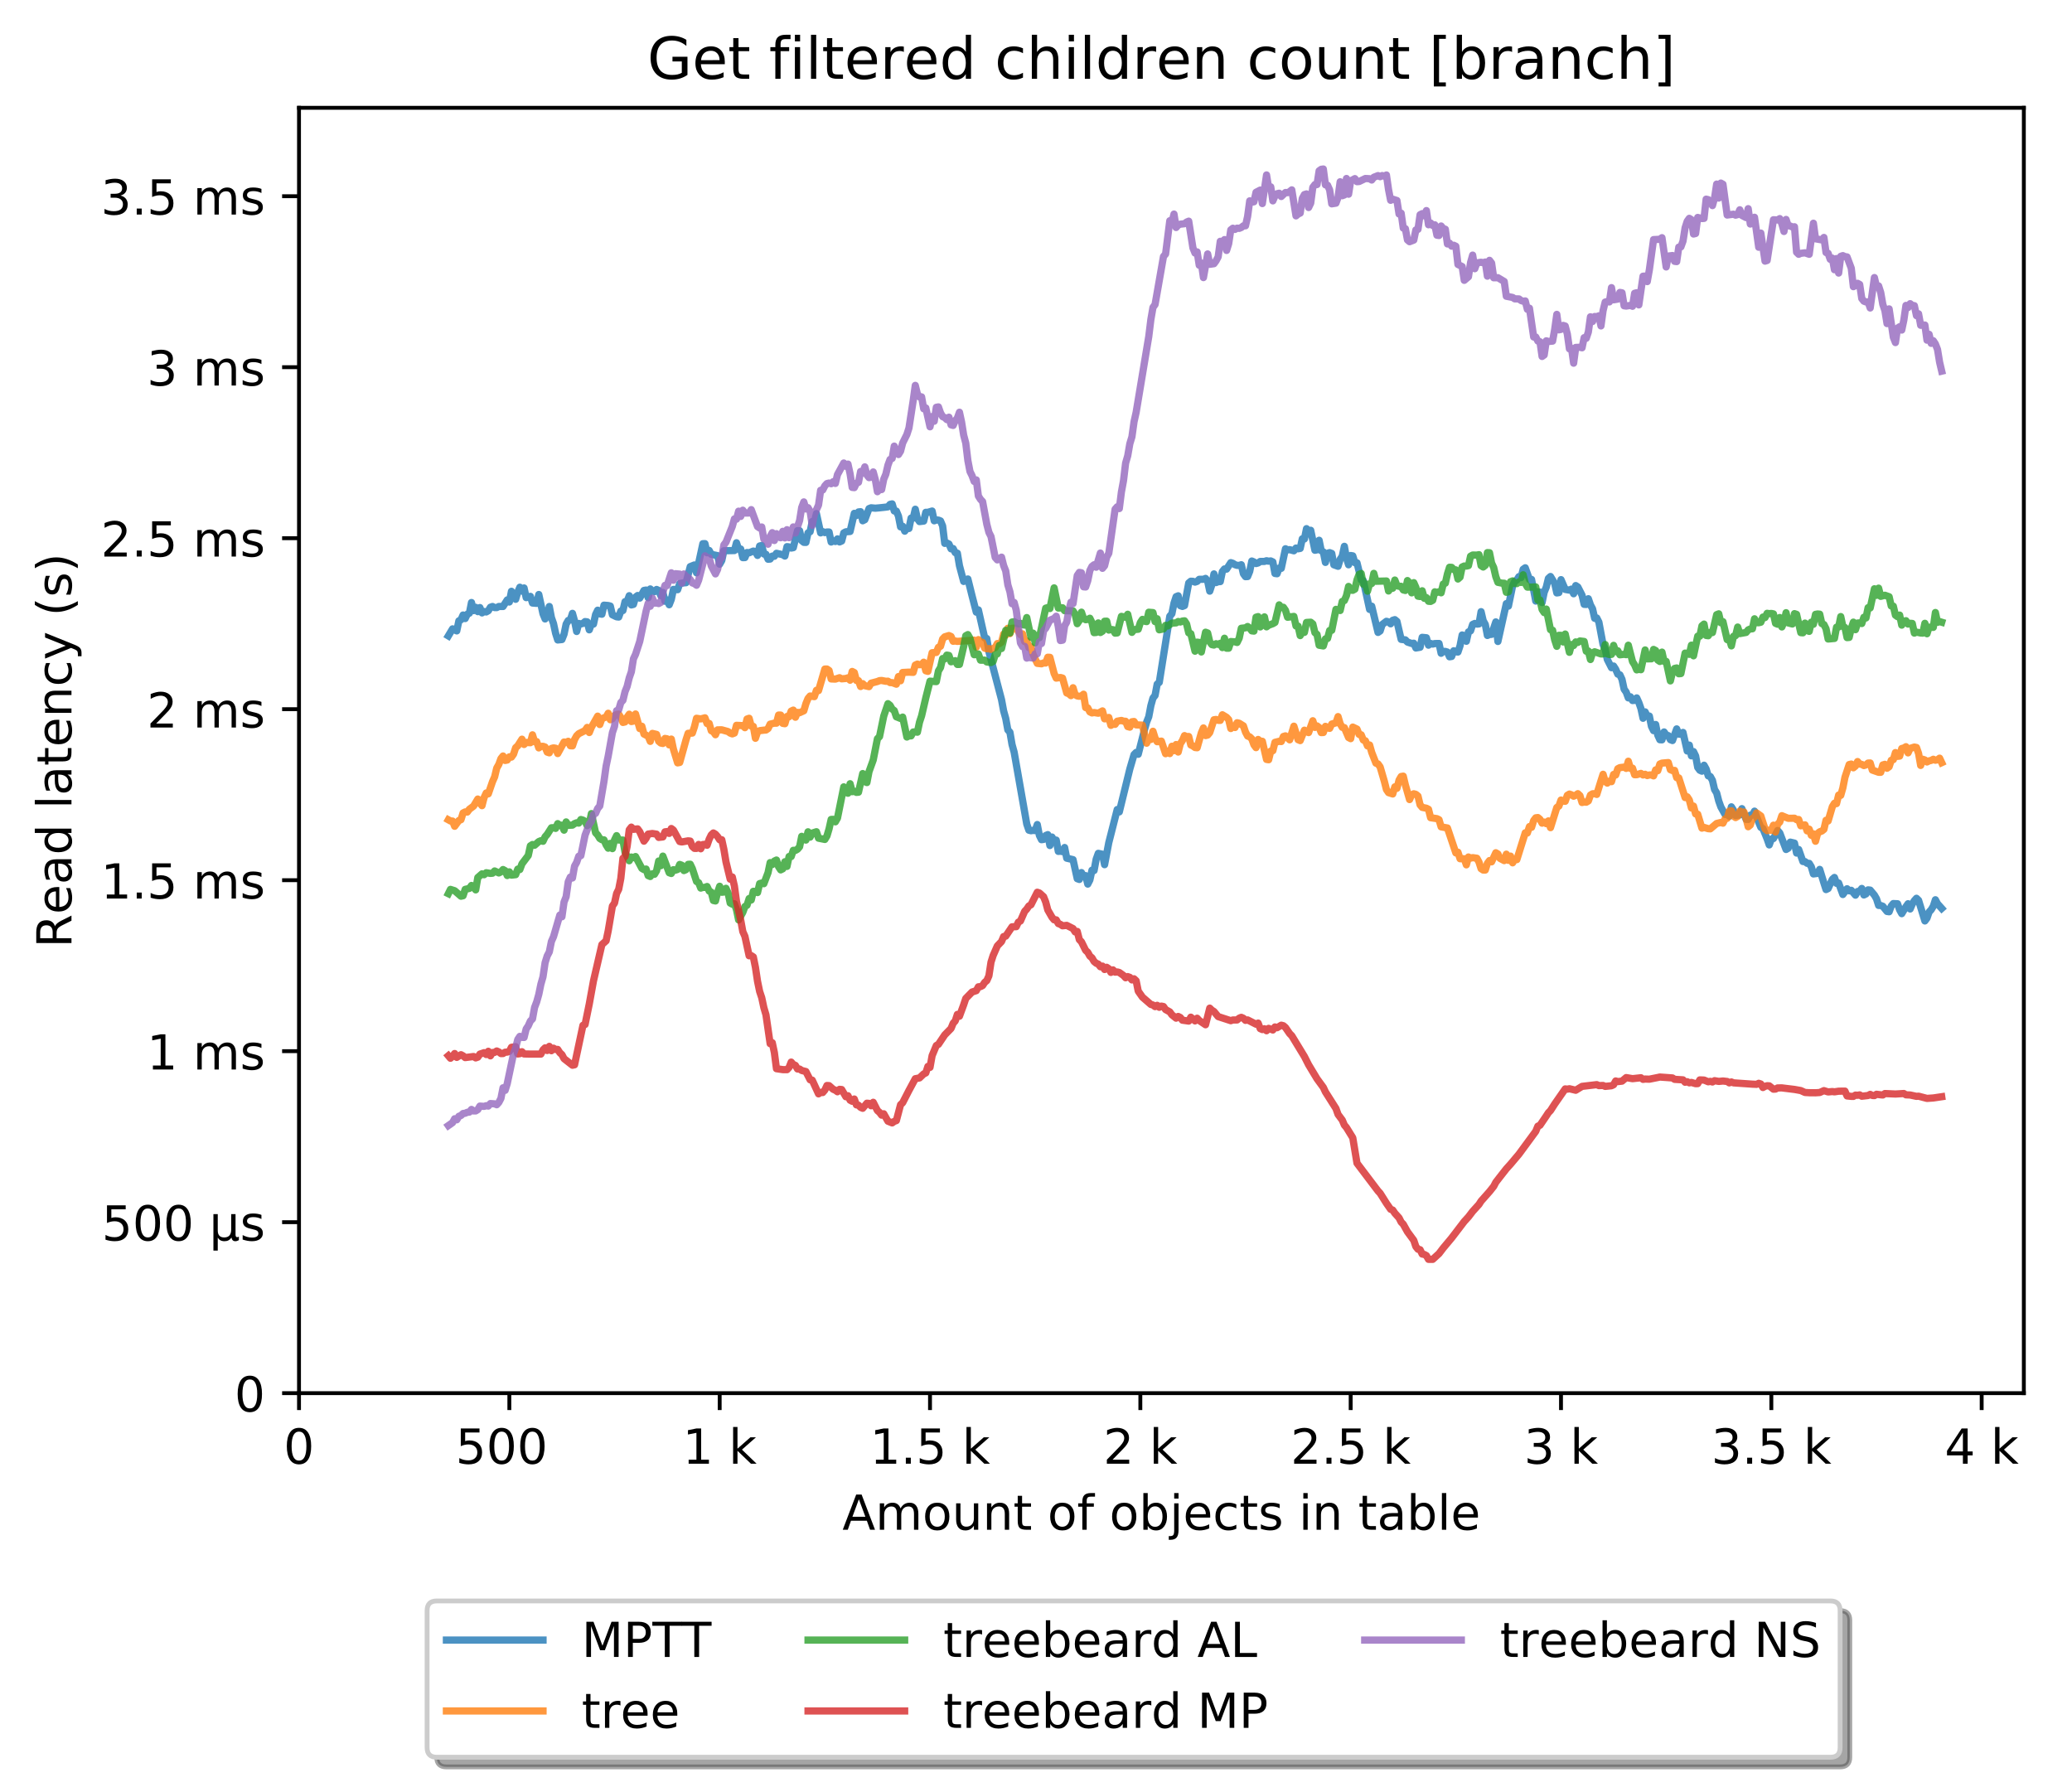 <?xml version="1.0" encoding="utf-8" standalone="no"?>
<!DOCTYPE svg PUBLIC "-//W3C//DTD SVG 1.1//EN"
  "http://www.w3.org/Graphics/SVG/1.1/DTD/svg11.dtd">
<!-- Created with matplotlib (http://matplotlib.org/) -->
<svg height="371pt" version="1.1" viewBox="0 0 429 371" width="429pt" xmlns="http://www.w3.org/2000/svg" xmlns:xlink="http://www.w3.org/1999/xlink">
 <defs>
  <style type="text/css">
*{stroke-linecap:butt;stroke-linejoin:round;}
  </style>
 </defs>
 <g id="figure_1">
  <g id="patch_1">
   <path d="M 0 371.002 
L 429.729 371.002 
L 429.729 0 
L 0 0 
z
" style="fill:#ffffff;"/>
  </g>
  <g id="axes_1">
   <g id="patch_2">
    <path d="M 61.909 288.43 
L 419.029 288.43 
L 419.029 22.318 
L 61.909 22.318 
z
" style="fill:#ffffff;"/>
   </g>
   <g id="matplotlib.axis_1">
    <g id="xtick_1">
     <g id="line2d_1">
      <defs>
       <path d="M 0 0 
L 0 3.5 
" id="m150f65aff8" style="stroke:#000000;stroke-width:0.8;"/>
      </defs>
      <g>
       <use style="stroke:#000000;stroke-width:0.8;" x="61.909" xlink:href="#m150f65aff8" y="288.43"/>
      </g>
     </g>
     <g id="text_1">
      <!-- 0 -->
      <defs>
       <path d="M 31.781 66.406 
Q 24.172 66.406 20.328 58.906 
Q 16.5 51.422 16.5 36.375 
Q 16.5 21.391 20.328 13.891 
Q 24.172 6.391 31.781 6.391 
Q 39.453 6.391 43.281 13.891 
Q 47.125 21.391 47.125 36.375 
Q 47.125 51.422 43.281 58.906 
Q 39.453 66.406 31.781 66.406 
z
M 31.781 74.219 
Q 44.047 74.219 50.516 64.516 
Q 56.984 54.828 56.984 36.375 
Q 56.984 17.969 50.516 8.266 
Q 44.047 -1.422 31.781 -1.422 
Q 19.531 -1.422 13.062 8.266 
Q 6.594 17.969 6.594 36.375 
Q 6.594 54.828 13.062 64.516 
Q 19.531 74.219 31.781 74.219 
z
" id="DejaVuSans-30"/>
      </defs>
      <g transform="translate(58.728 303.029)scale(0.1 -0.1)">
       <use xlink:href="#DejaVuSans-30"/>
      </g>
     </g>
    </g>
    <g id="xtick_2">
     <g id="line2d_2">
      <g>
       <use style="stroke:#000000;stroke-width:0.8;" x="105.458" xlink:href="#m150f65aff8" y="288.43"/>
      </g>
     </g>
     <g id="text_2">
      <!-- 500  -->
      <defs>
       <path d="M 10.797 72.906 
L 49.516 72.906 
L 49.516 64.594 
L 19.828 64.594 
L 19.828 46.734 
Q 21.969 47.469 24.109 47.828 
Q 26.266 48.188 28.422 48.188 
Q 40.625 48.188 47.75 41.5 
Q 54.891 34.812 54.891 23.391 
Q 54.891 11.625 47.562 5.094 
Q 40.234 -1.422 26.906 -1.422 
Q 22.312 -1.422 17.547 -0.641 
Q 12.797 0.141 7.719 1.703 
L 7.719 11.625 
Q 12.109 9.234 16.797 8.062 
Q 21.484 6.891 26.703 6.891 
Q 35.156 6.891 40.078 11.328 
Q 45.016 15.766 45.016 23.391 
Q 45.016 31 40.078 35.438 
Q 35.156 39.891 26.703 39.891 
Q 22.75 39.891 18.812 39.016 
Q 14.891 38.141 10.797 36.281 
z
" id="DejaVuSans-35"/>
       <path id="DejaVuSans-20"/>
      </defs>
      <g transform="translate(94.325 303.029)scale(0.1 -0.1)">
       <use xlink:href="#DejaVuSans-35"/>
       <use x="63.623" xlink:href="#DejaVuSans-30"/>
       <use x="127.246" xlink:href="#DejaVuSans-30"/>
       <use x="190.869" xlink:href="#DejaVuSans-20"/>
      </g>
     </g>
    </g>
    <g id="xtick_3">
     <g id="line2d_3">
      <g>
       <use style="stroke:#000000;stroke-width:0.8;" x="149.007" xlink:href="#m150f65aff8" y="288.43"/>
      </g>
     </g>
     <g id="text_3">
      <!-- 1 k -->
      <defs>
       <path d="M 12.406 8.297 
L 28.516 8.297 
L 28.516 63.922 
L 10.984 60.406 
L 10.984 69.391 
L 28.422 72.906 
L 38.281 72.906 
L 38.281 8.297 
L 54.391 8.297 
L 54.391 0 
L 12.406 0 
z
" id="DejaVuSans-31"/>
       <path d="M 9.078 75.984 
L 18.109 75.984 
L 18.109 31.109 
L 44.922 54.688 
L 56.391 54.688 
L 27.391 29.109 
L 57.625 0 
L 45.906 0 
L 18.109 26.703 
L 18.109 0 
L 9.078 0 
z
" id="DejaVuSans-6b"/>
      </defs>
      <g transform="translate(141.341 303.029)scale(0.1 -0.1)">
       <use xlink:href="#DejaVuSans-31"/>
       <use x="63.623" xlink:href="#DejaVuSans-20"/>
       <use x="95.41" xlink:href="#DejaVuSans-6b"/>
      </g>
     </g>
    </g>
    <g id="xtick_4">
     <g id="line2d_4">
      <g>
       <use style="stroke:#000000;stroke-width:0.8;" x="192.555" xlink:href="#m150f65aff8" y="288.43"/>
      </g>
     </g>
     <g id="text_4">
      <!-- 1.5 k -->
      <defs>
       <path d="M 10.688 12.406 
L 21 12.406 
L 21 0 
L 10.688 0 
z
" id="DejaVuSans-2e"/>
      </defs>
      <g transform="translate(180.119 303.029)scale(0.1 -0.1)">
       <use xlink:href="#DejaVuSans-31"/>
       <use x="63.623" xlink:href="#DejaVuSans-2e"/>
       <use x="95.41" xlink:href="#DejaVuSans-35"/>
       <use x="159.033" xlink:href="#DejaVuSans-20"/>
       <use x="190.82" xlink:href="#DejaVuSans-6b"/>
      </g>
     </g>
    </g>
    <g id="xtick_5">
     <g id="line2d_5">
      <g>
       <use style="stroke:#000000;stroke-width:0.8;" x="236.104" xlink:href="#m150f65aff8" y="288.43"/>
      </g>
     </g>
     <g id="text_5">
      <!-- 2 k -->
      <defs>
       <path d="M 19.188 8.297 
L 53.609 8.297 
L 53.609 0 
L 7.328 0 
L 7.328 8.297 
Q 12.938 14.109 22.625 23.891 
Q 32.328 33.688 34.812 36.531 
Q 39.547 41.844 41.422 45.531 
Q 43.312 49.219 43.312 52.781 
Q 43.312 58.594 39.234 62.25 
Q 35.156 65.922 28.609 65.922 
Q 23.969 65.922 18.812 64.312 
Q 13.672 62.703 7.812 59.422 
L 7.812 69.391 
Q 13.766 71.781 18.938 73 
Q 24.125 74.219 28.422 74.219 
Q 39.75 74.219 46.484 68.547 
Q 53.219 62.891 53.219 53.422 
Q 53.219 48.922 51.531 44.891 
Q 49.859 40.875 45.406 35.406 
Q 44.188 33.984 37.641 27.219 
Q 31.109 20.453 19.188 8.297 
z
" id="DejaVuSans-32"/>
      </defs>
      <g transform="translate(228.438 303.029)scale(0.1 -0.1)">
       <use xlink:href="#DejaVuSans-32"/>
       <use x="63.623" xlink:href="#DejaVuSans-20"/>
       <use x="95.41" xlink:href="#DejaVuSans-6b"/>
      </g>
     </g>
    </g>
    <g id="xtick_6">
     <g id="line2d_6">
      <g>
       <use style="stroke:#000000;stroke-width:0.8;" x="279.652" xlink:href="#m150f65aff8" y="288.43"/>
      </g>
     </g>
     <g id="text_6">
      <!-- 2.5 k -->
      <g transform="translate(267.216 303.029)scale(0.1 -0.1)">
       <use xlink:href="#DejaVuSans-32"/>
       <use x="63.623" xlink:href="#DejaVuSans-2e"/>
       <use x="95.41" xlink:href="#DejaVuSans-35"/>
       <use x="159.033" xlink:href="#DejaVuSans-20"/>
       <use x="190.82" xlink:href="#DejaVuSans-6b"/>
      </g>
     </g>
    </g>
    <g id="xtick_7">
     <g id="line2d_7">
      <g>
       <use style="stroke:#000000;stroke-width:0.8;" x="323.201" xlink:href="#m150f65aff8" y="288.43"/>
      </g>
     </g>
     <g id="text_7">
      <!-- 3 k -->
      <defs>
       <path d="M 40.578 39.312 
Q 47.656 37.797 51.625 33 
Q 55.609 28.219 55.609 21.188 
Q 55.609 10.406 48.188 4.484 
Q 40.766 -1.422 27.094 -1.422 
Q 22.516 -1.422 17.656 -0.516 
Q 12.797 0.391 7.625 2.203 
L 7.625 11.719 
Q 11.719 9.328 16.594 8.109 
Q 21.484 6.891 26.812 6.891 
Q 36.078 6.891 40.938 10.547 
Q 45.797 14.203 45.797 21.188 
Q 45.797 27.641 41.281 31.266 
Q 36.766 34.906 28.719 34.906 
L 20.219 34.906 
L 20.219 43.016 
L 29.109 43.016 
Q 36.375 43.016 40.234 45.922 
Q 44.094 48.828 44.094 54.297 
Q 44.094 59.906 40.109 62.906 
Q 36.141 65.922 28.719 65.922 
Q 24.656 65.922 20.016 65.031 
Q 15.375 64.156 9.812 62.312 
L 9.812 71.094 
Q 15.438 72.656 20.344 73.438 
Q 25.25 74.219 29.594 74.219 
Q 40.828 74.219 47.359 69.109 
Q 53.906 64.016 53.906 55.328 
Q 53.906 49.266 50.438 45.094 
Q 46.969 40.922 40.578 39.312 
z
" id="DejaVuSans-33"/>
      </defs>
      <g transform="translate(315.535 303.029)scale(0.1 -0.1)">
       <use xlink:href="#DejaVuSans-33"/>
       <use x="63.623" xlink:href="#DejaVuSans-20"/>
       <use x="95.41" xlink:href="#DejaVuSans-6b"/>
      </g>
     </g>
    </g>
    <g id="xtick_8">
     <g id="line2d_8">
      <g>
       <use style="stroke:#000000;stroke-width:0.8;" x="366.749" xlink:href="#m150f65aff8" y="288.43"/>
      </g>
     </g>
     <g id="text_8">
      <!-- 3.5 k -->
      <g transform="translate(354.313 303.029)scale(0.1 -0.1)">
       <use xlink:href="#DejaVuSans-33"/>
       <use x="63.623" xlink:href="#DejaVuSans-2e"/>
       <use x="95.41" xlink:href="#DejaVuSans-35"/>
       <use x="159.033" xlink:href="#DejaVuSans-20"/>
       <use x="190.82" xlink:href="#DejaVuSans-6b"/>
      </g>
     </g>
    </g>
    <g id="xtick_9">
     <g id="line2d_9">
      <g>
       <use style="stroke:#000000;stroke-width:0.8;" x="410.298" xlink:href="#m150f65aff8" y="288.43"/>
      </g>
     </g>
     <g id="text_9">
      <!-- 4 k -->
      <defs>
       <path d="M 37.797 64.312 
L 12.891 25.391 
L 37.797 25.391 
z
M 35.203 72.906 
L 47.609 72.906 
L 47.609 25.391 
L 58.016 25.391 
L 58.016 17.188 
L 47.609 17.188 
L 47.609 0 
L 37.797 0 
L 37.797 17.188 
L 4.891 17.188 
L 4.891 26.703 
z
" id="DejaVuSans-34"/>
      </defs>
      <g transform="translate(402.632 303.029)scale(0.1 -0.1)">
       <use xlink:href="#DejaVuSans-34"/>
       <use x="63.623" xlink:href="#DejaVuSans-20"/>
       <use x="95.41" xlink:href="#DejaVuSans-6b"/>
      </g>
     </g>
    </g>
    <g id="text_10">
     <!-- Amount of objects in table -->
     <defs>
      <path d="M 34.188 63.188 
L 20.797 26.906 
L 47.609 26.906 
z
M 28.609 72.906 
L 39.797 72.906 
L 67.578 0 
L 57.328 0 
L 50.688 18.703 
L 17.828 18.703 
L 11.188 0 
L 0.781 0 
z
" id="DejaVuSans-41"/>
      <path d="M 52 44.188 
Q 55.375 50.25 60.062 53.125 
Q 64.75 56 71.094 56 
Q 79.641 56 84.281 50.016 
Q 88.922 44.047 88.922 33.016 
L 88.922 0 
L 79.891 0 
L 79.891 32.719 
Q 79.891 40.578 77.094 44.375 
Q 74.312 48.188 68.609 48.188 
Q 61.625 48.188 57.562 43.547 
Q 53.516 38.922 53.516 30.906 
L 53.516 0 
L 44.484 0 
L 44.484 32.719 
Q 44.484 40.625 41.703 44.406 
Q 38.922 48.188 33.109 48.188 
Q 26.219 48.188 22.156 43.531 
Q 18.109 38.875 18.109 30.906 
L 18.109 0 
L 9.078 0 
L 9.078 54.688 
L 18.109 54.688 
L 18.109 46.188 
Q 21.188 51.219 25.484 53.609 
Q 29.781 56 35.688 56 
Q 41.656 56 45.828 52.969 
Q 50 49.953 52 44.188 
z
" id="DejaVuSans-6d"/>
      <path d="M 30.609 48.391 
Q 23.391 48.391 19.188 42.75 
Q 14.984 37.109 14.984 27.297 
Q 14.984 17.484 19.156 11.844 
Q 23.344 6.203 30.609 6.203 
Q 37.797 6.203 41.984 11.859 
Q 46.188 17.531 46.188 27.297 
Q 46.188 37.016 41.984 42.703 
Q 37.797 48.391 30.609 48.391 
z
M 30.609 56 
Q 42.328 56 49.016 48.375 
Q 55.719 40.766 55.719 27.297 
Q 55.719 13.875 49.016 6.219 
Q 42.328 -1.422 30.609 -1.422 
Q 18.844 -1.422 12.172 6.219 
Q 5.516 13.875 5.516 27.297 
Q 5.516 40.766 12.172 48.375 
Q 18.844 56 30.609 56 
z
" id="DejaVuSans-6f"/>
      <path d="M 8.5 21.578 
L 8.5 54.688 
L 17.484 54.688 
L 17.484 21.922 
Q 17.484 14.156 20.5 10.266 
Q 23.531 6.391 29.594 6.391 
Q 36.859 6.391 41.078 11.031 
Q 45.312 15.672 45.312 23.688 
L 45.312 54.688 
L 54.297 54.688 
L 54.297 0 
L 45.312 0 
L 45.312 8.406 
Q 42.047 3.422 37.719 1 
Q 33.406 -1.422 27.688 -1.422 
Q 18.266 -1.422 13.375 4.438 
Q 8.5 10.297 8.5 21.578 
z
M 31.109 56 
z
" id="DejaVuSans-75"/>
      <path d="M 54.891 33.016 
L 54.891 0 
L 45.906 0 
L 45.906 32.719 
Q 45.906 40.484 42.875 44.328 
Q 39.844 48.188 33.797 48.188 
Q 26.516 48.188 22.312 43.547 
Q 18.109 38.922 18.109 30.906 
L 18.109 0 
L 9.078 0 
L 9.078 54.688 
L 18.109 54.688 
L 18.109 46.188 
Q 21.344 51.125 25.703 53.562 
Q 30.078 56 35.797 56 
Q 45.219 56 50.047 50.172 
Q 54.891 44.344 54.891 33.016 
z
" id="DejaVuSans-6e"/>
      <path d="M 18.312 70.219 
L 18.312 54.688 
L 36.812 54.688 
L 36.812 47.703 
L 18.312 47.703 
L 18.312 18.016 
Q 18.312 11.328 20.141 9.422 
Q 21.969 7.516 27.594 7.516 
L 36.812 7.516 
L 36.812 0 
L 27.594 0 
Q 17.188 0 13.234 3.875 
Q 9.281 7.766 9.281 18.016 
L 9.281 47.703 
L 2.688 47.703 
L 2.688 54.688 
L 9.281 54.688 
L 9.281 70.219 
z
" id="DejaVuSans-74"/>
      <path d="M 37.109 75.984 
L 37.109 68.5 
L 28.516 68.5 
Q 23.688 68.5 21.797 66.547 
Q 19.922 64.594 19.922 59.516 
L 19.922 54.688 
L 34.719 54.688 
L 34.719 47.703 
L 19.922 47.703 
L 19.922 0 
L 10.891 0 
L 10.891 47.703 
L 2.297 47.703 
L 2.297 54.688 
L 10.891 54.688 
L 10.891 58.5 
Q 10.891 67.625 15.141 71.797 
Q 19.391 75.984 28.609 75.984 
z
" id="DejaVuSans-66"/>
      <path d="M 48.688 27.297 
Q 48.688 37.203 44.609 42.844 
Q 40.531 48.484 33.406 48.484 
Q 26.266 48.484 22.188 42.844 
Q 18.109 37.203 18.109 27.297 
Q 18.109 17.391 22.188 11.75 
Q 26.266 6.109 33.406 6.109 
Q 40.531 6.109 44.609 11.75 
Q 48.688 17.391 48.688 27.297 
z
M 18.109 46.391 
Q 20.953 51.266 25.266 53.625 
Q 29.594 56 35.594 56 
Q 45.562 56 51.781 48.094 
Q 58.016 40.188 58.016 27.297 
Q 58.016 14.406 51.781 6.484 
Q 45.562 -1.422 35.594 -1.422 
Q 29.594 -1.422 25.266 0.953 
Q 20.953 3.328 18.109 8.203 
L 18.109 0 
L 9.078 0 
L 9.078 75.984 
L 18.109 75.984 
z
" id="DejaVuSans-62"/>
      <path d="M 9.422 54.688 
L 18.406 54.688 
L 18.406 -0.984 
Q 18.406 -11.422 14.422 -16.109 
Q 10.453 -20.797 1.609 -20.797 
L -1.812 -20.797 
L -1.812 -13.188 
L 0.594 -13.188 
Q 5.719 -13.188 7.562 -10.812 
Q 9.422 -8.453 9.422 -0.984 
z
M 9.422 75.984 
L 18.406 75.984 
L 18.406 64.594 
L 9.422 64.594 
z
" id="DejaVuSans-6a"/>
      <path d="M 56.203 29.594 
L 56.203 25.203 
L 14.891 25.203 
Q 15.484 15.922 20.484 11.062 
Q 25.484 6.203 34.422 6.203 
Q 39.594 6.203 44.453 7.469 
Q 49.312 8.734 54.109 11.281 
L 54.109 2.781 
Q 49.266 0.734 44.188 -0.344 
Q 39.109 -1.422 33.891 -1.422 
Q 20.797 -1.422 13.156 6.188 
Q 5.516 13.812 5.516 26.812 
Q 5.516 40.234 12.766 48.109 
Q 20.016 56 32.328 56 
Q 43.359 56 49.781 48.891 
Q 56.203 41.797 56.203 29.594 
z
M 47.219 32.234 
Q 47.125 39.594 43.094 43.984 
Q 39.062 48.391 32.422 48.391 
Q 24.906 48.391 20.391 44.141 
Q 15.875 39.891 15.188 32.172 
z
" id="DejaVuSans-65"/>
      <path d="M 48.781 52.594 
L 48.781 44.188 
Q 44.969 46.297 41.141 47.344 
Q 37.312 48.391 33.406 48.391 
Q 24.656 48.391 19.812 42.844 
Q 14.984 37.312 14.984 27.297 
Q 14.984 17.281 19.812 11.734 
Q 24.656 6.203 33.406 6.203 
Q 37.312 6.203 41.141 7.25 
Q 44.969 8.297 48.781 10.406 
L 48.781 2.094 
Q 45.016 0.344 40.984 -0.531 
Q 36.969 -1.422 32.422 -1.422 
Q 20.062 -1.422 12.781 6.344 
Q 5.516 14.109 5.516 27.297 
Q 5.516 40.672 12.859 48.328 
Q 20.219 56 33.016 56 
Q 37.156 56 41.109 55.141 
Q 45.062 54.297 48.781 52.594 
z
" id="DejaVuSans-63"/>
      <path d="M 44.281 53.078 
L 44.281 44.578 
Q 40.484 46.531 36.375 47.5 
Q 32.281 48.484 27.875 48.484 
Q 21.188 48.484 17.844 46.438 
Q 14.5 44.391 14.5 40.281 
Q 14.5 37.156 16.891 35.375 
Q 19.281 33.594 26.516 31.984 
L 29.594 31.297 
Q 39.156 29.25 43.188 25.516 
Q 47.219 21.781 47.219 15.094 
Q 47.219 7.469 41.188 3.016 
Q 35.156 -1.422 24.609 -1.422 
Q 20.219 -1.422 15.453 -0.562 
Q 10.688 0.297 5.422 2 
L 5.422 11.281 
Q 10.406 8.688 15.234 7.391 
Q 20.062 6.109 24.812 6.109 
Q 31.156 6.109 34.562 8.281 
Q 37.984 10.453 37.984 14.406 
Q 37.984 18.062 35.516 20.016 
Q 33.062 21.969 24.703 23.781 
L 21.578 24.516 
Q 13.234 26.266 9.516 29.906 
Q 5.812 33.547 5.812 39.891 
Q 5.812 47.609 11.281 51.797 
Q 16.75 56 26.812 56 
Q 31.781 56 36.172 55.266 
Q 40.578 54.547 44.281 53.078 
z
" id="DejaVuSans-73"/>
      <path d="M 9.422 54.688 
L 18.406 54.688 
L 18.406 0 
L 9.422 0 
z
M 9.422 75.984 
L 18.406 75.984 
L 18.406 64.594 
L 9.422 64.594 
z
" id="DejaVuSans-69"/>
      <path d="M 34.281 27.484 
Q 23.391 27.484 19.188 25 
Q 14.984 22.516 14.984 16.5 
Q 14.984 11.719 18.141 8.906 
Q 21.297 6.109 26.703 6.109 
Q 34.188 6.109 38.703 11.406 
Q 43.219 16.703 43.219 25.484 
L 43.219 27.484 
z
M 52.203 31.203 
L 52.203 0 
L 43.219 0 
L 43.219 8.297 
Q 40.141 3.328 35.547 0.953 
Q 30.953 -1.422 24.312 -1.422 
Q 15.922 -1.422 10.953 3.297 
Q 6 8.016 6 15.922 
Q 6 25.141 12.172 29.828 
Q 18.359 34.516 30.609 34.516 
L 43.219 34.516 
L 43.219 35.406 
Q 43.219 41.609 39.141 45 
Q 35.062 48.391 27.688 48.391 
Q 23 48.391 18.547 47.266 
Q 14.109 46.141 10.016 43.891 
L 10.016 52.203 
Q 14.938 54.109 19.578 55.047 
Q 24.219 56 28.609 56 
Q 40.484 56 46.344 49.844 
Q 52.203 43.703 52.203 31.203 
z
" id="DejaVuSans-61"/>
      <path d="M 9.422 75.984 
L 18.406 75.984 
L 18.406 0 
L 9.422 0 
z
" id="DejaVuSans-6c"/>
     </defs>
     <g transform="translate(174.411 316.707)scale(0.1 -0.1)">
      <use xlink:href="#DejaVuSans-41"/>
      <use x="68.408" xlink:href="#DejaVuSans-6d"/>
      <use x="165.82" xlink:href="#DejaVuSans-6f"/>
      <use x="227.002" xlink:href="#DejaVuSans-75"/>
      <use x="290.381" xlink:href="#DejaVuSans-6e"/>
      <use x="353.76" xlink:href="#DejaVuSans-74"/>
      <use x="392.969" xlink:href="#DejaVuSans-20"/>
      <use x="424.756" xlink:href="#DejaVuSans-6f"/>
      <use x="485.938" xlink:href="#DejaVuSans-66"/>
      <use x="521.143" xlink:href="#DejaVuSans-20"/>
      <use x="552.93" xlink:href="#DejaVuSans-6f"/>
      <use x="614.111" xlink:href="#DejaVuSans-62"/>
      <use x="677.588" xlink:href="#DejaVuSans-6a"/>
      <use x="705.371" xlink:href="#DejaVuSans-65"/>
      <use x="766.895" xlink:href="#DejaVuSans-63"/>
      <use x="821.875" xlink:href="#DejaVuSans-74"/>
      <use x="861.084" xlink:href="#DejaVuSans-73"/>
      <use x="913.184" xlink:href="#DejaVuSans-20"/>
      <use x="944.971" xlink:href="#DejaVuSans-69"/>
      <use x="972.754" xlink:href="#DejaVuSans-6e"/>
      <use x="1036.133" xlink:href="#DejaVuSans-20"/>
      <use x="1067.92" xlink:href="#DejaVuSans-74"/>
      <use x="1107.129" xlink:href="#DejaVuSans-61"/>
      <use x="1168.408" xlink:href="#DejaVuSans-62"/>
      <use x="1231.885" xlink:href="#DejaVuSans-6c"/>
      <use x="1259.668" xlink:href="#DejaVuSans-65"/>
     </g>
    </g>
   </g>
   <g id="matplotlib.axis_2">
    <g id="ytick_1">
     <g id="line2d_10">
      <defs>
       <path d="M 0 0 
L -3.5 0 
" id="m85d01a5274" style="stroke:#000000;stroke-width:0.8;"/>
      </defs>
      <g>
       <use style="stroke:#000000;stroke-width:0.8;" x="61.909" xlink:href="#m85d01a5274" y="288.43"/>
      </g>
     </g>
     <g id="text_11">
      <!-- 0 -->
      <g transform="translate(48.547 292.229)scale(0.1 -0.1)">
       <use xlink:href="#DejaVuSans-30"/>
      </g>
     </g>
    </g>
    <g id="ytick_2">
     <g id="line2d_11">
      <g>
       <use style="stroke:#000000;stroke-width:0.8;" x="61.909" xlink:href="#m85d01a5274" y="253.028"/>
      </g>
     </g>
     <g id="text_12">
      <!-- 500 µs -->
      <defs>
       <path d="M 8.5 -20.797 
L 8.5 54.688 
L 17.484 54.688 
L 17.484 20.703 
Q 17.484 13.625 20.844 10 
Q 24.219 6.391 30.812 6.391 
Q 38.031 6.391 41.672 10.484 
Q 45.312 14.594 45.312 22.797 
L 45.312 54.688 
L 54.297 54.688 
L 54.297 12.594 
Q 54.297 9.672 55.141 8.281 
Q 56 6.891 57.812 6.891 
Q 58.25 6.891 59.031 7.156 
Q 59.812 7.422 61.188 8.016 
L 61.188 0.781 
Q 59.188 -0.344 57.391 -0.875 
Q 55.609 -1.422 53.906 -1.422 
Q 50.531 -1.422 48.531 0.484 
Q 46.531 2.391 45.797 6.297 
Q 43.359 2.438 39.812 0.5 
Q 36.281 -1.422 31.5 -1.422 
Q 26.516 -1.422 23.016 0.484 
Q 19.531 2.391 17.484 6.203 
L 17.484 -20.797 
z
" id="DejaVuSans-b5"/>
      </defs>
      <g transform="translate(21.072 256.828)scale(0.1 -0.1)">
       <use xlink:href="#DejaVuSans-35"/>
       <use x="63.623" xlink:href="#DejaVuSans-30"/>
       <use x="127.246" xlink:href="#DejaVuSans-30"/>
       <use x="190.869" xlink:href="#DejaVuSans-20"/>
       <use x="222.656" xlink:href="#DejaVuSans-b5"/>
       <use x="286.279" xlink:href="#DejaVuSans-73"/>
      </g>
     </g>
    </g>
    <g id="ytick_3">
     <g id="line2d_12">
      <g>
       <use style="stroke:#000000;stroke-width:0.8;" x="61.909" xlink:href="#m85d01a5274" y="217.627"/>
      </g>
     </g>
     <g id="text_13">
      <!-- 1 ms -->
      <g transform="translate(30.419 221.426)scale(0.1 -0.1)">
       <use xlink:href="#DejaVuSans-31"/>
       <use x="63.623" xlink:href="#DejaVuSans-20"/>
       <use x="95.41" xlink:href="#DejaVuSans-6d"/>
       <use x="192.822" xlink:href="#DejaVuSans-73"/>
      </g>
     </g>
    </g>
    <g id="ytick_4">
     <g id="line2d_13">
      <g>
       <use style="stroke:#000000;stroke-width:0.8;" x="61.909" xlink:href="#m85d01a5274" y="182.225"/>
      </g>
     </g>
     <g id="text_14">
      <!-- 1.5 ms -->
      <g transform="translate(20.878 186.024)scale(0.1 -0.1)">
       <use xlink:href="#DejaVuSans-31"/>
       <use x="63.623" xlink:href="#DejaVuSans-2e"/>
       <use x="95.41" xlink:href="#DejaVuSans-35"/>
       <use x="159.033" xlink:href="#DejaVuSans-20"/>
       <use x="190.82" xlink:href="#DejaVuSans-6d"/>
       <use x="288.232" xlink:href="#DejaVuSans-73"/>
      </g>
     </g>
    </g>
    <g id="ytick_5">
     <g id="line2d_14">
      <g>
       <use style="stroke:#000000;stroke-width:0.8;" x="61.909" xlink:href="#m85d01a5274" y="146.823"/>
      </g>
     </g>
     <g id="text_15">
      <!-- 2 ms -->
      <g transform="translate(30.419 150.622)scale(0.1 -0.1)">
       <use xlink:href="#DejaVuSans-32"/>
       <use x="63.623" xlink:href="#DejaVuSans-20"/>
       <use x="95.41" xlink:href="#DejaVuSans-6d"/>
       <use x="192.822" xlink:href="#DejaVuSans-73"/>
      </g>
     </g>
    </g>
    <g id="ytick_6">
     <g id="line2d_15">
      <g>
       <use style="stroke:#000000;stroke-width:0.8;" x="61.909" xlink:href="#m85d01a5274" y="111.421"/>
      </g>
     </g>
     <g id="text_16">
      <!-- 2.5 ms -->
      <g transform="translate(20.878 115.22)scale(0.1 -0.1)">
       <use xlink:href="#DejaVuSans-32"/>
       <use x="63.623" xlink:href="#DejaVuSans-2e"/>
       <use x="95.41" xlink:href="#DejaVuSans-35"/>
       <use x="159.033" xlink:href="#DejaVuSans-20"/>
       <use x="190.82" xlink:href="#DejaVuSans-6d"/>
       <use x="288.232" xlink:href="#DejaVuSans-73"/>
      </g>
     </g>
    </g>
    <g id="ytick_7">
     <g id="line2d_16">
      <g>
       <use style="stroke:#000000;stroke-width:0.8;" x="61.909" xlink:href="#m85d01a5274" y="76.019"/>
      </g>
     </g>
     <g id="text_17">
      <!-- 3 ms -->
      <g transform="translate(30.419 79.819)scale(0.1 -0.1)">
       <use xlink:href="#DejaVuSans-33"/>
       <use x="63.623" xlink:href="#DejaVuSans-20"/>
       <use x="95.41" xlink:href="#DejaVuSans-6d"/>
       <use x="192.822" xlink:href="#DejaVuSans-73"/>
      </g>
     </g>
    </g>
    <g id="ytick_8">
     <g id="line2d_17">
      <g>
       <use style="stroke:#000000;stroke-width:0.8;" x="61.909" xlink:href="#m85d01a5274" y="40.618"/>
      </g>
     </g>
     <g id="text_18">
      <!-- 3.5 ms -->
      <g transform="translate(20.878 44.417)scale(0.1 -0.1)">
       <use xlink:href="#DejaVuSans-33"/>
       <use x="63.623" xlink:href="#DejaVuSans-2e"/>
       <use x="95.41" xlink:href="#DejaVuSans-35"/>
       <use x="159.033" xlink:href="#DejaVuSans-20"/>
       <use x="190.82" xlink:href="#DejaVuSans-6d"/>
       <use x="288.232" xlink:href="#DejaVuSans-73"/>
      </g>
     </g>
    </g>
    <g id="text_19">
     <!-- Read latency (s) -->
     <defs>
      <path d="M 44.391 34.188 
Q 47.562 33.109 50.562 29.594 
Q 53.562 26.078 56.594 19.922 
L 66.609 0 
L 56 0 
L 46.688 18.703 
Q 43.062 26.031 39.672 28.422 
Q 36.281 30.812 30.422 30.812 
L 19.672 30.812 
L 19.672 0 
L 9.812 0 
L 9.812 72.906 
L 32.078 72.906 
Q 44.578 72.906 50.734 67.672 
Q 56.891 62.453 56.891 51.906 
Q 56.891 45.016 53.688 40.469 
Q 50.484 35.938 44.391 34.188 
z
M 19.672 64.797 
L 19.672 38.922 
L 32.078 38.922 
Q 39.203 38.922 42.844 42.219 
Q 46.484 45.516 46.484 51.906 
Q 46.484 58.297 42.844 61.547 
Q 39.203 64.797 32.078 64.797 
z
" id="DejaVuSans-52"/>
      <path d="M 45.406 46.391 
L 45.406 75.984 
L 54.391 75.984 
L 54.391 0 
L 45.406 0 
L 45.406 8.203 
Q 42.578 3.328 38.25 0.953 
Q 33.938 -1.422 27.875 -1.422 
Q 17.969 -1.422 11.734 6.484 
Q 5.516 14.406 5.516 27.297 
Q 5.516 40.188 11.734 48.094 
Q 17.969 56 27.875 56 
Q 33.938 56 38.25 53.625 
Q 42.578 51.266 45.406 46.391 
z
M 14.797 27.297 
Q 14.797 17.391 18.875 11.75 
Q 22.953 6.109 30.078 6.109 
Q 37.203 6.109 41.297 11.75 
Q 45.406 17.391 45.406 27.297 
Q 45.406 37.203 41.297 42.844 
Q 37.203 48.484 30.078 48.484 
Q 22.953 48.484 18.875 42.844 
Q 14.797 37.203 14.797 27.297 
z
" id="DejaVuSans-64"/>
      <path d="M 32.172 -5.078 
Q 28.375 -14.844 24.75 -17.812 
Q 21.141 -20.797 15.094 -20.797 
L 7.906 -20.797 
L 7.906 -13.281 
L 13.188 -13.281 
Q 16.891 -13.281 18.938 -11.516 
Q 21 -9.766 23.484 -3.219 
L 25.094 0.875 
L 2.984 54.688 
L 12.5 54.688 
L 29.594 11.922 
L 46.688 54.688 
L 56.203 54.688 
z
" id="DejaVuSans-79"/>
      <path d="M 31 75.875 
Q 24.469 64.656 21.281 53.656 
Q 18.109 42.672 18.109 31.391 
Q 18.109 20.125 21.312 9.062 
Q 24.516 -2 31 -13.188 
L 23.188 -13.188 
Q 15.875 -1.703 12.234 9.375 
Q 8.594 20.453 8.594 31.391 
Q 8.594 42.281 12.203 53.312 
Q 15.828 64.359 23.188 75.875 
z
" id="DejaVuSans-28"/>
      <path d="M 8.016 75.875 
L 15.828 75.875 
Q 23.141 64.359 26.781 53.312 
Q 30.422 42.281 30.422 31.391 
Q 30.422 20.453 26.781 9.375 
Q 23.141 -1.703 15.828 -13.188 
L 8.016 -13.188 
Q 14.5 -2 17.703 9.062 
Q 20.906 20.125 20.906 31.391 
Q 20.906 42.672 17.703 53.656 
Q 14.5 64.656 8.016 75.875 
z
" id="DejaVuSans-29"/>
     </defs>
     <g transform="translate(14.798 196.212)rotate(-90)scale(0.1 -0.1)">
      <use xlink:href="#DejaVuSans-52"/>
      <use x="69.42" xlink:href="#DejaVuSans-65"/>
      <use x="130.943" xlink:href="#DejaVuSans-61"/>
      <use x="192.223" xlink:href="#DejaVuSans-64"/>
      <use x="255.699" xlink:href="#DejaVuSans-20"/>
      <use x="287.486" xlink:href="#DejaVuSans-6c"/>
      <use x="315.27" xlink:href="#DejaVuSans-61"/>
      <use x="376.549" xlink:href="#DejaVuSans-74"/>
      <use x="415.758" xlink:href="#DejaVuSans-65"/>
      <use x="477.281" xlink:href="#DejaVuSans-6e"/>
      <use x="540.66" xlink:href="#DejaVuSans-63"/>
      <use x="595.641" xlink:href="#DejaVuSans-79"/>
      <use x="654.82" xlink:href="#DejaVuSans-20"/>
      <use x="686.607" xlink:href="#DejaVuSans-28"/>
      <use x="725.621" xlink:href="#DejaVuSans-73"/>
      <use x="777.721" xlink:href="#DejaVuSans-29"/>
     </g>
    </g>
   </g>
   <g id="line2d_18">
    <path clip-path="url(#pe1119209e6)" d="M 92.829 131.648 
L 93.7 130.195 
L 94.571 130.614 
L 95.006 128.537 
L 95.442 128.306 
L 95.877 127.329 
L 96.313 128.061 
L 96.748 127.16 
L 97.184 126.946 
L 97.619 124.739 
L 98.055 126.413 
L 98.49 125.736 
L 98.926 126.625 
L 99.361 125.786 
L 99.797 126.888 
L 100.232 126.601 
L 100.668 126.693 
L 101.103 126.444 
L 101.539 125.717 
L 101.974 125.562 
L 102.41 125.791 
L 102.845 125.789 
L 103.281 125.564 
L 104.151 125.564 
L 105.022 124.201 
L 105.458 124.632 
L 105.893 122.416 
L 106.329 123.737 
L 106.764 124.07 
L 107.2 122.588 
L 107.635 121.574 
L 108.071 122.383 
L 108.506 121.728 
L 108.942 123.728 
L 109.813 123.466 
L 110.248 124.844 
L 111.119 124.914 
L 111.555 123.081 
L 112.426 127.08 
L 112.861 128.142 
L 113.297 127.45 
L 113.732 125.563 
L 114.168 127.864 
L 114.603 129.102 
L 115.039 131.124 
L 115.474 132.491 
L 116.345 132.403 
L 116.781 131.302 
L 117.216 129.212 
L 117.652 128.451 
L 118.087 128.349 
L 118.523 126.981 
L 118.958 128.555 
L 119.393 130.736 
L 119.829 129.078 
L 120.264 129.179 
L 120.7 129.059 
L 121.135 128.687 
L 121.571 128.743 
L 122.006 130.395 
L 122.442 129.186 
L 122.877 129.21 
L 123.313 127.228 
L 123.748 126.333 
L 124.184 127.089 
L 124.619 127.162 
L 125.055 125.29 
L 125.926 125.36 
L 126.361 125.475 
L 126.797 127.286 
L 127.668 127.701 
L 128.103 127.744 
L 128.539 126.517 
L 128.974 126.402 
L 129.41 124.559 
L 129.845 124.519 
L 130.281 123.331 
L 130.716 125.238 
L 131.152 125.126 
L 131.587 123.624 
L 132.023 123.287 
L 132.458 123.827 
L 133.329 122.239 
L 133.765 122.161 
L 134.2 123.75 
L 134.635 121.928 
L 135.071 122.334 
L 135.506 122.493 
L 135.942 122.037 
L 136.377 122.234 
L 136.813 123.311 
L 137.248 122.665 
L 137.684 124.473 
L 138.119 124.2 
L 138.555 125.204 
L 138.99 124.098 
L 139.426 122.025 
L 140.297 122.085 
L 140.732 120.819 
L 141.603 120.666 
L 142.039 120.636 
L 142.91 117.307 
L 143.781 116.962 
L 144.216 118.593 
L 145.523 112.562 
L 145.958 112.549 
L 146.394 114.435 
L 146.829 113.959 
L 147.265 114.763 
L 148.571 115.033 
L 149.007 116.797 
L 149.442 116.038 
L 149.877 114.019 
L 152.055 113.98 
L 152.49 112.37 
L 152.926 113.701 
L 153.361 113.666 
L 153.797 115.449 
L 154.232 115.437 
L 154.668 114.386 
L 155.103 114.448 
L 155.974 114.092 
L 156.41 114.198 
L 156.845 114.989 
L 157.281 113.037 
L 157.716 112.924 
L 158.152 114.696 
L 158.587 114.747 
L 159.023 115.777 
L 159.458 115.742 
L 159.894 115.133 
L 160.329 115.165 
L 160.765 114.549 
L 162.071 114.84 
L 162.507 115.119 
L 162.942 113.173 
L 163.378 113.225 
L 163.813 113.465 
L 164.249 113.385 
L 165.119 109.862 
L 165.555 109.874 
L 165.99 111.924 
L 166.426 112.278 
L 166.861 112.298 
L 167.297 110.325 
L 167.732 110.08 
L 168.168 107.973 
L 168.603 108.126 
L 169.039 106.322 
L 169.91 110.325 
L 170.345 110.061 
L 170.781 110.266 
L 171.216 110.142 
L 171.652 110.144 
L 172.087 112.214 
L 172.523 111.971 
L 172.958 112.107 
L 173.394 111.567 
L 173.829 112.198 
L 174.265 112.005 
L 174.7 110.329 
L 175.136 110.097 
L 176.007 110.033 
L 176.878 106.281 
L 177.313 106.735 
L 177.749 105.985 
L 178.184 105.94 
L 178.62 107.815 
L 179.055 107.593 
L 179.926 105.298 
L 180.361 105.13 
L 181.232 105.21 
L 182.103 105.134 
L 183.41 104.992 
L 183.845 104.929 
L 184.281 104.419 
L 184.716 104.323 
L 185.152 105.784 
L 185.587 105.812 
L 186.023 106.845 
L 186.458 109.081 
L 186.894 108.95 
L 187.329 109.966 
L 187.765 109.357 
L 188.2 109.41 
L 188.636 107.263 
L 189.071 107.28 
L 189.507 105.429 
L 189.942 107.374 
L 190.378 107.984 
L 191.249 107.881 
L 191.684 106.062 
L 192.12 106.062 
L 192.991 105.8 
L 193.426 107.821 
L 193.862 107.648 
L 194.297 107.679 
L 194.732 107.852 
L 195.168 108.892 
L 195.603 112.493 
L 196.039 112.415 
L 196.474 112.625 
L 196.91 113.624 
L 197.345 113.571 
L 197.781 114.414 
L 198.216 114.526 
L 198.652 117.116 
L 199.523 120.376 
L 200.394 119.867 
L 201.265 123.368 
L 202.136 126.733 
L 202.571 126.269 
L 203.878 132.067 
L 204.313 132.194 
L 204.749 134.914 
L 207.362 144.848 
L 207.797 147.183 
L 208.233 148.741 
L 208.668 151.108 
L 209.104 151.607 
L 209.539 154.143 
L 209.974 155.722 
L 212.587 170.606 
L 213.023 171.873 
L 213.458 171.988 
L 213.894 171.912 
L 214.329 171.957 
L 214.765 170.705 
L 215.2 172.959 
L 215.636 173.843 
L 216.071 173.78 
L 216.507 172.98 
L 216.942 172.796 
L 217.378 175.048 
L 217.813 173.296 
L 218.249 174.041 
L 218.684 173.925 
L 219.12 176.261 
L 219.555 176.225 
L 219.991 176.312 
L 220.426 175.463 
L 220.862 177.671 
L 222.168 177.971 
L 223.039 181.917 
L 223.475 182.072 
L 223.91 180.652 
L 224.346 181.422 
L 224.781 181.284 
L 225.216 183.032 
L 225.652 182.185 
L 226.087 180.165 
L 226.523 180.228 
L 226.958 177.882 
L 227.394 176.669 
L 228.265 176.858 
L 228.7 179.016 
L 229.571 174.447 
L 231.313 167.599 
L 231.749 168.089 
L 233.926 159.205 
L 234.797 156.226 
L 235.233 155.783 
L 235.668 156.157 
L 236.975 151.017 
L 237.41 149.485 
L 237.846 148.389 
L 238.281 146.101 
L 238.717 144.527 
L 239.152 143.976 
L 239.588 141.644 
L 240.023 141.271 
L 242.2 127.572 
L 242.636 127.057 
L 243.071 124.868 
L 243.507 123.535 
L 243.942 123.351 
L 244.378 125.397 
L 244.813 125.549 
L 245.249 125.376 
L 246.12 120.694 
L 246.555 120.334 
L 246.991 120.351 
L 247.426 120.515 
L 247.862 120.365 
L 248.297 119.935 
L 249.168 119.934 
L 249.604 119.75 
L 250.039 120.334 
L 250.475 122.387 
L 250.91 121.063 
L 251.346 118.817 
L 251.781 120.61 
L 252.217 120.425 
L 252.652 120.409 
L 253.088 118.326 
L 253.523 117.788 
L 253.959 117.825 
L 254.83 116.487 
L 255.265 116.624 
L 255.7 116.909 
L 256.136 117.045 
L 256.571 117.051 
L 257.007 116.919 
L 257.442 118.791 
L 257.878 119.386 
L 258.313 119.362 
L 258.749 118.291 
L 259.184 116.149 
L 259.62 116.339 
L 260.055 116.669 
L 260.491 116.55 
L 260.926 116.24 
L 261.797 116.232 
L 262.233 116.09 
L 262.668 116.187 
L 263.104 116.132 
L 263.539 116.336 
L 263.975 118.726 
L 264.41 118.783 
L 264.846 117.608 
L 265.281 117.666 
L 266.152 113.61 
L 266.588 113.845 
L 267.023 113.791 
L 267.894 114.031 
L 268.33 113.463 
L 268.765 113.615 
L 269.201 113.54 
L 269.636 111.55 
L 270.072 111.585 
L 270.507 109.449 
L 270.942 109.931 
L 271.378 109.786 
L 272.249 113.921 
L 272.684 113.834 
L 273.12 111.853 
L 273.555 114.017 
L 273.991 114.256 
L 274.426 116.436 
L 274.862 114.54 
L 275.297 114.412 
L 275.733 114.578 
L 276.168 116.927 
L 277.039 117.24 
L 277.475 115.799 
L 277.91 115.146 
L 278.346 113.106 
L 278.781 115.546 
L 279.217 116.929 
L 279.652 115.009 
L 280.088 115.082 
L 280.523 116.495 
L 280.959 116.519 
L 281.83 120.045 
L 282.265 120.197 
L 283.572 126.169 
L 284.007 125.494 
L 285.314 130.931 
L 285.749 130.633 
L 286.184 129.287 
L 287.055 128.628 
L 287.491 128.758 
L 287.926 129.148 
L 288.362 128.421 
L 288.797 128.289 
L 289.233 128.648 
L 290.104 132.37 
L 290.975 132.473 
L 291.41 132.925 
L 292.281 133.22 
L 292.717 133.167 
L 293.152 134.151 
L 294.023 134.004 
L 294.459 131.948 
L 295.33 132.035 
L 295.765 133.57 
L 296.201 133.214 
L 296.636 133.345 
L 297.072 133.237 
L 297.943 133.22 
L 298.378 135.247 
L 298.814 134.853 
L 299.249 134.868 
L 299.685 135.001 
L 300.12 135.977 
L 300.556 135.908 
L 300.991 134.73 
L 301.426 134.931 
L 301.862 134.992 
L 302.297 133.694 
L 302.733 131.462 
L 303.168 131.598 
L 303.604 132.762 
L 304.039 130.821 
L 304.475 130.602 
L 304.91 129.273 
L 305.346 129.074 
L 305.781 129.211 
L 306.217 129.169 
L 306.652 126.635 
L 307.088 128.504 
L 307.523 129.275 
L 307.959 131.561 
L 308.394 131.363 
L 308.83 131.333 
L 309.701 128.755 
L 310.136 132.805 
L 311.878 124.969 
L 312.314 125.481 
L 313.185 121.291 
L 313.62 120.354 
L 314.056 120.088 
L 314.491 119.378 
L 314.927 119.587 
L 315.362 117.861 
L 315.798 117.55 
L 316.668 119.976 
L 317.104 119.958 
L 317.975 124.441 
L 318.41 122.508 
L 318.846 122.585 
L 319.281 124.748 
L 319.717 122.619 
L 320.152 121.542 
L 320.588 119.751 
L 321.023 119.353 
L 321.894 120.784 
L 322.33 122.754 
L 322.765 122.689 
L 323.201 120.004 
L 324.072 122.027 
L 324.943 122.176 
L 325.378 121.959 
L 325.814 122.925 
L 326.249 121.232 
L 326.685 121.525 
L 327.556 123.22 
L 327.991 125.116 
L 328.427 125.144 
L 328.862 123.958 
L 329.298 125.233 
L 329.733 126.044 
L 330.169 128.007 
L 330.604 127.939 
L 331.04 128.796 
L 331.91 133.448 
L 332.346 134.386 
L 332.781 136.52 
L 333.652 138.233 
L 334.088 137.888 
L 334.523 138.564 
L 334.959 139.567 
L 335.394 139.711 
L 335.83 140.656 
L 336.265 142.682 
L 336.701 143.298 
L 337.136 144.483 
L 337.572 144.255 
L 338.007 145.029 
L 338.443 144.996 
L 338.878 144.488 
L 339.314 145.451 
L 339.749 146.687 
L 340.185 148.704 
L 340.62 147.382 
L 341.056 148.291 
L 341.491 148.244 
L 341.927 150.376 
L 342.362 151.262 
L 342.798 149.996 
L 343.233 152.189 
L 343.669 153.145 
L 344.104 153.17 
L 344.54 151.538 
L 344.975 152.179 
L 345.411 152.293 
L 345.846 153.136 
L 346.281 153.311 
L 347.152 150.906 
L 347.588 151.986 
L 348.023 152.02 
L 348.459 151.635 
L 349.33 155.478 
L 349.765 154.263 
L 350.201 156.485 
L 350.636 155.604 
L 351.072 156.506 
L 351.507 158.885 
L 351.943 159.464 
L 352.378 159.66 
L 352.814 158.425 
L 353.249 159.205 
L 353.685 160.627 
L 354.12 160.774 
L 354.556 161.568 
L 354.991 163.452 
L 355.427 164.16 
L 355.862 165.844 
L 356.298 167.06 
L 357.169 168.621 
L 357.604 168.602 
L 358.04 168.996 
L 358.475 167.04 
L 358.911 167.748 
L 359.346 168.85 
L 360.217 168.694 
L 360.653 167.416 
L 361.523 169.633 
L 361.959 169.645 
L 362.394 168.761 
L 362.83 168.753 
L 363.265 167.935 
L 364.136 170.249 
L 364.572 171.283 
L 365.007 171.54 
L 365.878 173.677 
L 366.314 174.927 
L 366.749 173.713 
L 367.185 173.606 
L 368.056 171.942 
L 368.491 172.44 
L 369.798 175.869 
L 370.233 175.615 
L 370.669 174.347 
L 371.54 174.55 
L 371.975 176.609 
L 372.411 175.872 
L 373.282 178.356 
L 373.717 178.377 
L 374.153 178.726 
L 374.588 178.745 
L 375.024 179.456 
L 375.459 180.931 
L 376.33 180.817 
L 376.765 179.993 
L 377.636 182.815 
L 378.072 184.168 
L 378.507 183.955 
L 379.378 182.047 
L 379.814 181.663 
L 380.249 182.88 
L 380.685 182.813 
L 381.556 185.193 
L 382.427 183.999 
L 382.862 184.428 
L 383.298 184.32 
L 384.169 185.325 
L 384.604 184.57 
L 385.04 184.504 
L 385.475 183.936 
L 385.911 185.285 
L 386.346 185.071 
L 386.782 184.227 
L 387.217 184.28 
L 388.088 185.316 
L 388.524 186.079 
L 388.959 187.448 
L 389.395 187.462 
L 389.83 187.625 
L 390.701 188.699 
L 391.137 188.762 
L 391.572 187.585 
L 392.007 187.066 
L 392.878 187.105 
L 393.314 188.365 
L 393.749 189.155 
L 394.62 187.714 
L 395.056 187.101 
L 395.491 188.188 
L 395.927 187.173 
L 396.362 186.46 
L 396.798 185.975 
L 397.233 186.394 
L 398.54 190.663 
L 398.975 190.084 
L 399.411 188.816 
L 399.846 188.344 
L 400.282 187.622 
L 400.717 186.279 
L 401.153 187.1 
L 402.024 188.071 
L 402.024 188.071 
" style="fill:none;opacity:0.8;stroke:#1f77b4;stroke-linecap:square;stroke-width:1.5;"/>
   </g>
   <g id="line2d_19">
    <path clip-path="url(#pe1119209e6)" d="M 92.829 169.724 
L 93.264 169.966 
L 93.7 169.987 
L 94.135 171.065 
L 95.006 169.874 
L 95.442 169.704 
L 95.877 168.31 
L 96.313 168.093 
L 96.748 168.122 
L 97.184 167.534 
L 98.055 166.887 
L 98.926 165.429 
L 99.361 166.27 
L 99.797 166.797 
L 100.232 165.117 
L 100.668 164.176 
L 101.103 164.351 
L 101.974 161.819 
L 102.41 160.835 
L 102.845 159.022 
L 103.281 158.252 
L 103.716 157.053 
L 104.151 156.513 
L 104.587 157.437 
L 105.022 157.35 
L 105.458 156.691 
L 105.893 156.744 
L 106.329 156.129 
L 106.764 154.8 
L 107.2 154.408 
L 108.071 153.035 
L 108.506 154.129 
L 108.942 153.704 
L 109.813 153.765 
L 110.248 152.134 
L 110.684 153.561 
L 111.119 153.534 
L 111.555 154.836 
L 111.99 154.534 
L 112.426 154.503 
L 112.861 154.657 
L 113.297 155.71 
L 113.732 155.859 
L 114.168 154.954 
L 114.603 154.837 
L 115.039 154.905 
L 115.474 156.01 
L 116.781 153.625 
L 117.216 153.683 
L 117.652 153.472 
L 118.087 154.39 
L 118.523 154.419 
L 118.958 153.113 
L 119.393 152.331 
L 119.829 151.901 
L 121.135 151.248 
L 121.571 150.599 
L 122.006 151.652 
L 122.442 150.576 
L 123.748 148.264 
L 124.184 150 
L 124.619 148.77 
L 125.49 148.447 
L 125.926 147.667 
L 126.361 149.009 
L 126.797 148.797 
L 127.232 148.136 
L 127.668 147.911 
L 128.103 147.853 
L 128.539 148.536 
L 128.974 149.569 
L 129.41 149.461 
L 129.845 148.485 
L 130.281 147.863 
L 130.716 149.382 
L 131.152 149.294 
L 131.587 147.814 
L 132.458 150.84 
L 132.894 150.356 
L 133.329 151.972 
L 134.2 152.418 
L 134.635 153.487 
L 135.071 151.837 
L 135.942 152.044 
L 136.377 153.463 
L 136.813 153.831 
L 137.248 153.918 
L 137.684 152.879 
L 138.119 152.96 
L 138.555 154.214 
L 138.99 153.015 
L 139.426 155.084 
L 140.297 157.937 
L 140.732 157.853 
L 142.039 153.159 
L 142.474 151.818 
L 143.345 151.769 
L 143.781 150.466 
L 144.216 148.704 
L 145.087 148.844 
L 145.958 148.609 
L 146.394 149.799 
L 146.829 149.77 
L 147.265 151.279 
L 147.7 151.492 
L 148.136 152.113 
L 148.571 151.102 
L 149.442 151.098 
L 150.748 151.457 
L 151.184 151.776 
L 151.619 151.935 
L 152.055 151.772 
L 152.49 150.162 
L 153.797 150.227 
L 154.232 150.654 
L 154.668 148.862 
L 155.103 148.707 
L 155.539 150.333 
L 155.974 150.39 
L 156.41 152.844 
L 156.845 151.53 
L 157.281 151.269 
L 158.152 151.164 
L 158.587 151.137 
L 159.023 150.838 
L 159.458 149.922 
L 160.329 149.713 
L 160.765 149.72 
L 161.2 148.041 
L 161.636 148.043 
L 162.071 149.76 
L 162.507 149.832 
L 162.942 148.335 
L 163.378 148.393 
L 163.813 147.223 
L 164.249 147.017 
L 164.684 148.49 
L 165.119 147.485 
L 165.555 147.552 
L 166.426 147.156 
L 166.861 145.671 
L 167.297 144.611 
L 167.732 144.095 
L 168.603 144.226 
L 169.039 142.913 
L 169.474 142.98 
L 170.781 138.516 
L 171.216 138.51 
L 171.652 138.809 
L 172.087 140.56 
L 172.958 140.597 
L 173.829 140.308 
L 174.265 140.541 
L 175.136 140.466 
L 175.571 140.327 
L 176.007 140.821 
L 176.442 139.012 
L 176.878 139.237 
L 177.313 140.869 
L 177.749 140.918 
L 178.184 142.131 
L 178.62 141.537 
L 179.055 141.955 
L 179.926 142.154 
L 180.361 141.436 
L 181.668 141.092 
L 182.103 140.913 
L 182.539 140.88 
L 183.41 141.048 
L 183.845 141.026 
L 184.281 141.316 
L 184.716 141.321 
L 185.587 141.646 
L 186.023 140.069 
L 186.458 140.941 
L 186.894 139.225 
L 188.2 139.156 
L 189.071 139.201 
L 189.507 137.69 
L 189.942 137.491 
L 190.378 137.624 
L 190.813 137.585 
L 191.249 137.094 
L 191.684 138.871 
L 192.12 138.993 
L 192.991 135.135 
L 193.862 135.074 
L 194.297 134.006 
L 194.732 133.792 
L 195.168 132.297 
L 195.603 131.841 
L 196.474 131.579 
L 196.91 131.771 
L 197.345 132.762 
L 197.781 132.707 
L 198.216 132.788 
L 201.7 132.53 
L 202.136 133.995 
L 202.571 132.422 
L 203.007 132.934 
L 203.442 132.996 
L 203.878 134.192 
L 204.313 134.324 
L 204.749 134.28 
L 205.184 134.449 
L 206.055 134.067 
L 206.491 133.238 
L 206.926 133.251 
L 207.362 132.943 
L 207.797 131.283 
L 208.233 131.515 
L 208.668 130.071 
L 209.104 131.175 
L 209.539 130.073 
L 210.41 130.052 
L 211.281 131.385 
L 211.716 131.227 
L 212.152 132.825 
L 212.587 132.667 
L 213.023 134.064 
L 213.458 133.903 
L 213.894 135.492 
L 214.765 137.335 
L 215.636 137.427 
L 216.071 137.242 
L 216.507 137.269 
L 216.942 136.073 
L 217.378 136.088 
L 218.249 139.428 
L 218.684 140.39 
L 219.555 140.261 
L 219.991 140.383 
L 220.862 143.466 
L 221.297 143.622 
L 221.733 144.014 
L 222.168 142.384 
L 222.604 143.826 
L 223.039 144.08 
L 223.475 144.151 
L 223.91 144.08 
L 224.346 143.723 
L 224.781 146.498 
L 225.216 146.561 
L 225.652 147.38 
L 226.087 147.598 
L 226.523 147.514 
L 227.394 147.658 
L 228.265 147.181 
L 228.7 148.821 
L 229.136 148.782 
L 229.571 148.536 
L 230.007 150.169 
L 230.442 149.911 
L 230.878 149.959 
L 231.313 149.316 
L 232.184 149.152 
L 232.62 149.307 
L 233.055 149.327 
L 233.491 150.425 
L 233.926 150.543 
L 234.362 149.433 
L 234.797 149.369 
L 235.233 150.068 
L 236.539 150.125 
L 237.41 153.864 
L 237.846 152.998 
L 238.281 153.091 
L 238.717 151.394 
L 239.152 152.793 
L 239.588 153.555 
L 240.458 153.436 
L 241.329 156.038 
L 241.765 155.493 
L 242.2 156.016 
L 242.636 154.501 
L 243.071 155.405 
L 243.507 154.14 
L 243.942 155.695 
L 244.378 153.981 
L 244.813 153.31 
L 245.249 152.297 
L 245.684 152.505 
L 246.12 152.477 
L 246.555 154.232 
L 246.991 154.431 
L 247.426 154.757 
L 247.862 154.807 
L 248.733 151.719 
L 249.168 150.707 
L 249.604 152.289 
L 250.039 152.177 
L 250.475 151.664 
L 251.346 149.015 
L 251.781 148.953 
L 252.217 149.131 
L 252.652 149.14 
L 253.088 147.982 
L 253.959 148.506 
L 254.394 148.984 
L 254.83 150.828 
L 255.265 150.302 
L 255.7 150.619 
L 256.136 149.634 
L 256.571 149.734 
L 257.442 150.276 
L 257.878 151.568 
L 258.313 152.386 
L 258.749 152.546 
L 259.184 152.972 
L 259.62 154.196 
L 260.055 154.783 
L 260.491 153.092 
L 260.926 153.453 
L 261.362 153.47 
L 262.233 157.224 
L 262.668 157.291 
L 263.104 155.506 
L 263.539 155.422 
L 263.975 153.687 
L 264.846 153.474 
L 265.281 153.52 
L 265.717 152.479 
L 266.152 152.344 
L 267.023 153.167 
L 267.894 150.342 
L 268.765 153.139 
L 269.201 153.324 
L 270.072 151.171 
L 270.507 151.493 
L 270.942 151.667 
L 271.813 149.219 
L 272.249 150.592 
L 272.684 150.289 
L 273.12 150.61 
L 273.555 151.668 
L 273.991 151.649 
L 274.426 150.377 
L 274.862 150.698 
L 275.297 150.793 
L 275.733 149.9 
L 276.604 149.652 
L 277.039 148.36 
L 277.475 149.84 
L 277.91 150.583 
L 278.346 150.644 
L 279.217 152.695 
L 279.652 152.924 
L 280.088 150.531 
L 280.959 150.943 
L 281.394 152.042 
L 281.83 152.124 
L 282.265 153.203 
L 282.701 153.371 
L 283.136 154.428 
L 283.572 154.237 
L 284.007 155.77 
L 284.878 157.998 
L 285.314 158.163 
L 285.749 158.769 
L 286.62 161.745 
L 287.055 163.465 
L 287.491 164.097 
L 288.362 164.376 
L 288.797 162.9 
L 289.233 163.2 
L 289.668 161.513 
L 290.104 160.762 
L 290.539 160.685 
L 290.975 162.513 
L 291.846 165.536 
L 292.281 164.554 
L 292.717 164.336 
L 293.152 164.454 
L 293.588 164.816 
L 294.023 166.629 
L 294.459 167.151 
L 295.33 167.327 
L 295.765 167.552 
L 296.201 169.289 
L 297.507 169.486 
L 297.943 169.704 
L 298.378 171.18 
L 299.685 171.418 
L 301.426 176.579 
L 301.862 176.433 
L 302.297 177.781 
L 303.168 177.791 
L 303.604 179.05 
L 304.039 177.423 
L 304.475 177.668 
L 304.91 177.556 
L 305.781 177.683 
L 306.217 178.475 
L 306.652 179.845 
L 307.088 180.126 
L 307.523 180.125 
L 307.959 178.745 
L 308.394 178.165 
L 308.83 178.424 
L 309.701 176.546 
L 310.136 176.804 
L 310.572 177.712 
L 311.443 178.171 
L 311.878 176.841 
L 312.314 178.119 
L 312.749 177.241 
L 313.185 178.628 
L 313.62 177.898 
L 314.056 177.969 
L 315.798 172.414 
L 316.233 172.458 
L 316.668 171.126 
L 317.104 171.281 
L 317.539 169.876 
L 317.975 169.314 
L 318.41 169.259 
L 318.846 169.614 
L 319.281 170.42 
L 319.717 170.19 
L 320.152 170.524 
L 320.588 169.954 
L 321.023 171.351 
L 322.33 167.18 
L 322.765 166.882 
L 323.201 165.635 
L 323.636 165.861 
L 324.072 165.888 
L 324.507 164.657 
L 324.943 164.398 
L 325.378 164.55 
L 325.814 164.837 
L 326.249 164.639 
L 326.685 164.319 
L 327.12 164.723 
L 327.556 166.144 
L 327.991 166.035 
L 328.427 166.08 
L 328.862 165.82 
L 329.298 164.603 
L 329.733 164.339 
L 330.169 164.312 
L 330.604 164.469 
L 331.475 161.652 
L 331.91 160.301 
L 332.346 161.782 
L 332.781 162.126 
L 333.217 161.725 
L 333.652 161.828 
L 334.088 160.333 
L 334.523 160.45 
L 334.959 159.15 
L 335.394 158.921 
L 336.265 158.818 
L 336.701 159.078 
L 337.136 157.598 
L 337.572 159.085 
L 338.007 159.031 
L 338.443 160.392 
L 338.878 160.387 
L 339.749 160.119 
L 340.185 160.441 
L 340.62 160.299 
L 341.056 160.564 
L 341.491 160.436 
L 341.927 160.445 
L 342.362 160.63 
L 342.798 159.391 
L 343.233 159.56 
L 343.669 158.176 
L 344.104 157.991 
L 345.411 157.872 
L 345.846 159.347 
L 346.281 159.526 
L 346.717 159.497 
L 347.152 160.993 
L 347.588 161.05 
L 348.894 165.12 
L 349.33 164.965 
L 349.765 165.628 
L 350.201 167.275 
L 350.636 166.884 
L 351.072 168.508 
L 351.507 168.574 
L 352.378 171.452 
L 352.814 171.299 
L 353.685 171.563 
L 354.12 171.593 
L 355.427 170.485 
L 356.298 170.273 
L 356.733 170.422 
L 357.169 169.529 
L 357.604 169.417 
L 358.04 167.921 
L 358.475 167.859 
L 358.911 168.971 
L 359.346 169.261 
L 359.782 169.015 
L 360.217 167.923 
L 360.653 168.177 
L 361.088 168.108 
L 361.523 169.448 
L 361.959 171.16 
L 362.394 170.798 
L 362.83 169.434 
L 363.265 169.191 
L 363.701 168.298 
L 364.572 168.928 
L 365.443 171.624 
L 365.878 171.975 
L 366.314 171.859 
L 366.749 171.89 
L 367.185 170.839 
L 367.62 172.258 
L 368.056 170.646 
L 368.491 170.188 
L 368.927 168.873 
L 370.233 169.416 
L 371.104 169.405 
L 371.54 169.395 
L 371.975 169.693 
L 372.411 169.661 
L 372.846 170.965 
L 373.717 170.773 
L 374.153 172.014 
L 374.588 171.664 
L 375.024 172.932 
L 375.459 172.63 
L 375.895 174.165 
L 376.33 172.557 
L 376.765 172.202 
L 377.201 172.054 
L 377.636 171.699 
L 378.072 169.822 
L 378.507 169.966 
L 379.378 167.009 
L 379.814 166.301 
L 380.249 166.37 
L 380.685 164.603 
L 381.12 164.662 
L 381.556 163.127 
L 381.991 160.92 
L 382.862 158.287 
L 383.298 158.186 
L 383.733 158.959 
L 384.169 158.598 
L 384.604 157.667 
L 385.04 158.18 
L 385.475 158.25 
L 385.911 158.495 
L 386.346 158.362 
L 386.782 157.978 
L 387.217 157.961 
L 387.653 159.429 
L 388.959 159.886 
L 389.395 159.89 
L 389.83 158.366 
L 390.266 158.239 
L 390.701 159.052 
L 391.137 158.731 
L 391.572 157.4 
L 392.007 157.263 
L 392.443 155.807 
L 392.878 156.585 
L 393.314 156.534 
L 393.749 154.965 
L 394.185 154.856 
L 394.62 154.592 
L 395.056 155.868 
L 395.491 154.939 
L 396.362 154.664 
L 396.798 154.753 
L 397.233 155.979 
L 397.669 158.465 
L 398.104 157.19 
L 398.54 157.338 
L 398.975 157.752 
L 399.411 157.525 
L 399.846 157.43 
L 400.282 157.192 
L 400.717 157.391 
L 401.153 157.299 
L 401.588 156.965 
L 402.024 157.898 
L 402.024 157.898 
" style="fill:none;opacity:0.8;stroke:#ff7f0e;stroke-linecap:square;stroke-width:1.5;"/>
   </g>
   <g id="line2d_20">
    <path clip-path="url(#pe1119209e6)" d="M 92.829 185.016 
L 93.264 184.133 
L 94.135 184.404 
L 95.442 185.542 
L 95.877 185.451 
L 96.313 184.124 
L 97.184 183.926 
L 97.619 183.319 
L 98.055 183.68 
L 98.49 184.231 
L 98.926 181.677 
L 99.797 180.915 
L 100.232 181.094 
L 100.668 180.686 
L 101.539 180.82 
L 101.974 180.779 
L 102.41 180.316 
L 103.281 180.727 
L 103.716 180.511 
L 104.151 180.019 
L 104.587 180.26 
L 105.022 181.261 
L 105.458 180.499 
L 105.893 181.176 
L 106.764 181.083 
L 107.2 179.933 
L 107.635 180.021 
L 108.071 178.838 
L 109.377 177.11 
L 109.813 175.111 
L 110.248 174.838 
L 110.684 174.991 
L 111.555 174.228 
L 111.99 174.048 
L 112.426 174.172 
L 112.861 173.238 
L 113.297 172.745 
L 114.168 171.375 
L 114.603 171.353 
L 115.039 171.503 
L 115.474 170.52 
L 115.91 170.898 
L 116.345 170.832 
L 116.781 171.867 
L 117.216 170.164 
L 117.652 170.865 
L 118.523 170.824 
L 118.958 170.51 
L 119.393 170.34 
L 119.829 170.403 
L 120.264 169.668 
L 120.7 169.792 
L 121.135 170.033 
L 121.571 170.932 
L 122.006 170.532 
L 122.442 168.443 
L 123.313 172.408 
L 123.748 172.866 
L 124.184 173.589 
L 124.619 173.853 
L 125.055 173.882 
L 125.49 174.906 
L 125.926 175.602 
L 126.361 174.606 
L 126.797 175.691 
L 127.232 173.902 
L 127.668 173.005 
L 128.103 173.911 
L 128.974 173.917 
L 129.41 176.434 
L 130.281 178.202 
L 130.716 177.432 
L 131.152 177.559 
L 131.587 177.332 
L 132.894 179.781 
L 133.329 180.036 
L 133.765 179.92 
L 134.2 181.281 
L 134.635 181.462 
L 135.071 180.907 
L 135.506 181.004 
L 135.942 180.271 
L 136.377 178.257 
L 136.813 179.23 
L 137.248 177.242 
L 138.555 180.685 
L 138.99 180.837 
L 139.426 180.054 
L 139.861 180.148 
L 140.297 180 
L 140.732 178.97 
L 141.168 179.132 
L 141.603 180.233 
L 142.039 180.036 
L 142.474 178.948 
L 142.91 178.922 
L 143.345 179.832 
L 144.216 182.491 
L 144.652 182.747 
L 145.087 183.863 
L 145.523 183.723 
L 145.958 183.723 
L 146.394 183.534 
L 146.829 184.467 
L 147.265 184.702 
L 147.7 186.428 
L 148.136 186.525 
L 148.571 184.759 
L 149.007 183.486 
L 149.442 184.724 
L 149.877 184.676 
L 150.313 183.908 
L 150.748 184.87 
L 151.184 186.957 
L 151.619 187.193 
L 152.055 187.098 
L 152.49 188.34 
L 152.926 190.451 
L 153.797 188.878 
L 154.232 187.681 
L 154.668 187.413 
L 155.103 186.029 
L 155.539 186.325 
L 155.974 184.529 
L 156.41 184.549 
L 156.845 184.788 
L 157.281 182.937 
L 157.716 182.811 
L 158.152 182.955 
L 159.023 180.658 
L 159.458 178.583 
L 159.894 178.99 
L 160.329 178.266 
L 160.765 178.055 
L 161.2 179.437 
L 161.636 180.093 
L 162.071 179.871 
L 162.507 178.406 
L 162.942 179.375 
L 163.378 177.322 
L 163.813 177.335 
L 164.249 176.04 
L 164.684 176.063 
L 165.119 175.818 
L 165.555 175.301 
L 165.99 173.147 
L 166.426 173.793 
L 166.861 173.922 
L 167.297 172.208 
L 167.732 173.308 
L 168.168 172.479 
L 169.039 172.193 
L 169.474 173.531 
L 170.781 173.792 
L 171.216 173.07 
L 171.652 171.609 
L 172.087 169.647 
L 172.523 169.634 
L 172.958 170.144 
L 173.394 169.381 
L 174.7 162.904 
L 175.136 164.03 
L 175.571 164.224 
L 176.007 162.256 
L 176.442 163.902 
L 176.878 163.82 
L 177.313 164.047 
L 177.749 164.011 
L 178.62 160.151 
L 179.055 161.832 
L 179.49 162.014 
L 179.926 159.754 
L 180.797 157.344 
L 181.668 152.938 
L 182.103 152.497 
L 182.974 148.26 
L 183.845 145.683 
L 184.281 146.028 
L 184.716 146.799 
L 185.152 147.115 
L 185.587 148.4 
L 186.458 148.746 
L 186.894 148.461 
L 187.765 152.586 
L 188.2 152.342 
L 188.636 152.349 
L 189.071 151.551 
L 189.507 151.51 
L 189.942 151.587 
L 190.378 149.526 
L 190.813 148.202 
L 191.684 144.468 
L 192.555 141.026 
L 193.862 141.115 
L 194.297 138.914 
L 194.732 138.199 
L 195.168 136.339 
L 195.603 136.424 
L 196.039 135.627 
L 196.474 135.703 
L 196.91 137.011 
L 197.781 136.783 
L 198.216 137.561 
L 198.652 137.553 
L 199.523 133.835 
L 199.958 131.621 
L 200.394 131.381 
L 200.829 132.155 
L 201.7 135.545 
L 202.571 135.403 
L 203.007 136.674 
L 203.878 136.672 
L 204.313 137.045 
L 205.184 137.172 
L 205.62 136.932 
L 206.055 135.529 
L 206.491 135.374 
L 206.926 133.608 
L 207.362 134.266 
L 208.233 130.5 
L 208.668 130.545 
L 209.104 131.059 
L 209.539 128.778 
L 209.974 128.712 
L 210.845 129.182 
L 211.281 129.054 
L 211.716 129.309 
L 212.152 129.413 
L 212.587 127.856 
L 213.458 131.935 
L 213.894 131.084 
L 214.329 133.091 
L 214.765 131.558 
L 215.2 132.021 
L 216.507 125.909 
L 216.942 125.791 
L 217.378 125.987 
L 218.249 121.707 
L 219.12 125.889 
L 219.991 125.827 
L 220.426 126.433 
L 222.168 126.467 
L 222.604 127.189 
L 223.039 129.124 
L 223.475 128.465 
L 223.91 126.738 
L 224.346 128.042 
L 224.781 128.297 
L 225.216 128.24 
L 225.652 127.994 
L 226.087 128.885 
L 226.523 130.977 
L 226.958 130.939 
L 227.394 128.964 
L 227.829 130.952 
L 228.265 130.676 
L 228.7 128.616 
L 229.136 128.6 
L 229.571 130.444 
L 230.007 130.31 
L 230.442 130.364 
L 230.878 131.081 
L 231.313 131.039 
L 232.184 127.609 
L 233.055 127.804 
L 233.491 127.173 
L 234.362 130.918 
L 234.797 130.35 
L 235.668 130.274 
L 236.104 128.886 
L 236.539 128.233 
L 236.975 128.609 
L 237.41 128.691 
L 237.846 126.752 
L 238.717 126.824 
L 239.152 128.692 
L 239.588 128.098 
L 240.023 130.39 
L 240.894 130.205 
L 241.329 129.465 
L 241.765 129.597 
L 242.636 129.006 
L 243.507 128.952 
L 243.942 128.67 
L 244.378 128.78 
L 244.813 128.578 
L 245.249 128.527 
L 245.684 129.186 
L 246.12 131.026 
L 246.555 131.197 
L 247.426 134.818 
L 247.862 132.944 
L 248.297 133.011 
L 248.733 134.977 
L 249.604 130.887 
L 250.039 131.046 
L 250.475 132.88 
L 250.91 133.459 
L 251.346 133.549 
L 251.781 133.268 
L 252.217 133.408 
L 252.652 133.191 
L 253.088 134.075 
L 253.523 132.134 
L 253.959 134.198 
L 254.394 134.197 
L 254.83 132.821 
L 255.7 132.884 
L 256.136 133.013 
L 256.571 132.12 
L 257.007 130.07 
L 257.878 129.979 
L 258.313 129.705 
L 258.749 130.039 
L 259.184 130.608 
L 259.62 130.659 
L 260.055 127.779 
L 260.491 127.656 
L 260.926 129.799 
L 261.362 129.318 
L 261.797 127.712 
L 262.233 129.774 
L 262.668 129.441 
L 263.539 129.121 
L 263.975 128.865 
L 264.846 125.227 
L 265.281 125.74 
L 265.717 125.725 
L 266.152 126.354 
L 266.588 127.787 
L 267.894 127.619 
L 268.33 129.597 
L 268.765 129.625 
L 269.201 131.587 
L 269.636 130.772 
L 270.072 130.925 
L 270.507 128.867 
L 271.378 128.818 
L 271.813 129.175 
L 272.249 130.976 
L 272.684 131.349 
L 273.12 133.586 
L 273.991 133.729 
L 274.426 132.267 
L 274.862 132.184 
L 275.297 130.532 
L 275.733 130.493 
L 276.604 126.156 
L 277.475 126.393 
L 277.91 124.514 
L 278.346 124.339 
L 278.781 123.304 
L 279.217 121.409 
L 279.652 122.172 
L 280.088 122.209 
L 280.523 121.972 
L 280.959 120.061 
L 281.394 118.917 
L 281.83 118.728 
L 282.265 120.95 
L 282.701 120.85 
L 283.136 122.395 
L 283.572 120.865 
L 284.007 120.814 
L 284.443 118.704 
L 284.878 120.341 
L 287.055 120.284 
L 287.491 122.35 
L 287.926 121.775 
L 288.362 121.78 
L 288.797 120.088 
L 289.233 121.241 
L 289.668 121.39 
L 290.104 121.385 
L 290.539 122.132 
L 290.975 122.245 
L 291.41 120.194 
L 291.846 120.688 
L 292.281 122.738 
L 292.717 120.627 
L 293.152 121.608 
L 293.588 123.427 
L 294.023 123.498 
L 294.459 122.308 
L 294.894 123.869 
L 295.33 123.725 
L 295.765 124.481 
L 296.201 124.513 
L 296.636 124.277 
L 297.072 122.525 
L 297.507 122.656 
L 297.943 122.514 
L 298.378 122.731 
L 298.814 120.914 
L 299.249 120.74 
L 299.685 118.824 
L 300.12 117.441 
L 300.556 117.46 
L 300.991 117.911 
L 301.426 117.983 
L 301.862 119.872 
L 302.297 119.487 
L 302.733 117.379 
L 303.168 117.183 
L 303.604 117.197 
L 304.039 117.099 
L 304.475 115.149 
L 304.91 114.914 
L 305.781 114.918 
L 306.217 114.836 
L 306.652 117.108 
L 307.088 117.389 
L 307.523 117.048 
L 307.959 114.407 
L 308.394 114.429 
L 308.83 116.572 
L 309.265 117.495 
L 309.701 119.388 
L 310.136 120.563 
L 311.007 120.737 
L 311.443 120.747 
L 311.878 122.622 
L 312.314 122.532 
L 312.749 120.43 
L 313.185 120.262 
L 313.62 120.794 
L 314.056 120.827 
L 314.491 120.476 
L 314.927 120.585 
L 315.362 118.998 
L 315.798 120.772 
L 316.233 121.55 
L 317.104 121.548 
L 317.975 121.508 
L 318.41 124.246 
L 318.846 124.22 
L 319.281 126.177 
L 319.717 126.828 
L 320.152 126.098 
L 321.023 130.368 
L 321.459 130.477 
L 321.894 132.475 
L 322.33 133.809 
L 322.765 131.529 
L 323.201 131.531 
L 323.636 132.909 
L 324.072 131.268 
L 324.943 135.049 
L 325.378 133.435 
L 325.814 133.643 
L 326.249 132.896 
L 326.685 133.005 
L 327.12 132.7 
L 327.991 132.802 
L 328.427 134.829 
L 328.862 134.789 
L 329.298 136.541 
L 329.733 135.145 
L 330.169 134.942 
L 331.475 135.39 
L 331.91 135.378 
L 332.346 133.436 
L 332.781 135.374 
L 333.217 135.517 
L 333.652 135.48 
L 334.088 133.611 
L 334.523 134.91 
L 334.959 134.731 
L 335.394 135.564 
L 336.265 135.459 
L 336.701 135.534 
L 337.136 133.579 
L 338.007 136.965 
L 338.443 137.66 
L 338.878 138.684 
L 339.314 138.566 
L 339.749 138.65 
L 340.62 134.56 
L 341.056 136.404 
L 341.927 136.391 
L 342.362 134.451 
L 342.798 134.682 
L 343.233 136.65 
L 343.669 136.946 
L 344.104 135.009 
L 344.54 136.93 
L 344.975 136.928 
L 345.846 140.965 
L 346.281 139.186 
L 346.717 138.388 
L 347.152 138.289 
L 347.588 139.49 
L 348.023 139.448 
L 348.894 135.211 
L 349.33 135.279 
L 349.765 135.467 
L 350.201 133.57 
L 350.636 135.774 
L 351.507 131.706 
L 351.943 131.71 
L 352.378 129.571 
L 352.814 129.206 
L 353.249 131.557 
L 353.685 131.618 
L 354.12 130.914 
L 354.556 130.96 
L 355.427 127.256 
L 355.862 127.082 
L 356.298 128.934 
L 356.733 128.706 
L 357.604 132.421 
L 358.04 132.236 
L 358.475 133.717 
L 358.911 131.734 
L 359.346 131.599 
L 359.782 129.819 
L 360.217 131.173 
L 361.523 130.934 
L 361.959 130.405 
L 362.394 130.213 
L 362.83 130.177 
L 363.265 128.11 
L 363.701 128.903 
L 364.136 128.924 
L 364.572 128.818 
L 365.007 127.752 
L 365.443 127.854 
L 365.878 126.974 
L 366.314 127.047 
L 366.749 127.002 
L 367.185 127.093 
L 367.62 129.051 
L 368.056 129.233 
L 368.491 127.849 
L 368.927 129.798 
L 369.362 128.788 
L 369.798 126.85 
L 370.233 128.963 
L 371.104 129.185 
L 371.54 127.044 
L 371.975 127.193 
L 372.846 130.976 
L 373.282 131.013 
L 373.717 129 
L 374.153 130.555 
L 374.588 130.712 
L 375.024 128.807 
L 375.459 129.244 
L 375.895 127.192 
L 376.33 127.113 
L 376.765 127.155 
L 377.201 129.099 
L 377.636 129.297 
L 378.072 130.167 
L 378.507 132.294 
L 379.814 132.176 
L 380.249 129.844 
L 380.685 129.819 
L 381.12 127.651 
L 381.556 129.678 
L 381.991 129.911 
L 382.427 132.005 
L 382.862 131.966 
L 383.298 130.086 
L 383.733 128.804 
L 384.169 130.361 
L 384.604 128.989 
L 385.04 128.956 
L 385.475 129.091 
L 385.911 127.791 
L 386.346 127.938 
L 386.782 125.805 
L 387.217 125.865 
L 388.088 121.893 
L 388.524 123.253 
L 388.959 121.767 
L 389.395 123.463 
L 390.266 123.234 
L 391.137 123.544 
L 391.572 125.452 
L 392.007 125.495 
L 392.443 127.36 
L 392.878 127.67 
L 393.314 127.344 
L 393.749 129.423 
L 394.185 128.622 
L 394.62 128.503 
L 395.056 129.203 
L 395.491 129.04 
L 395.927 129.071 
L 396.362 131.071 
L 396.798 130.863 
L 397.669 131.053 
L 398.104 131.074 
L 398.54 129.043 
L 398.975 131.205 
L 399.411 129.833 
L 400.282 129.885 
L 400.717 126.809 
L 401.153 128.846 
L 401.588 128.685 
L 402.024 128.817 
L 402.024 128.817 
" style="fill:none;opacity:0.8;stroke:#2ca02c;stroke-linecap:square;stroke-width:1.5;"/>
   </g>
   <g id="line2d_21">
    <path clip-path="url(#pe1119209e6)" d="M 92.829 218.573 
L 93.264 219.089 
L 93.7 218.697 
L 94.135 218.113 
L 94.571 218.911 
L 95.442 218.356 
L 95.877 218.591 
L 96.313 218.953 
L 98.055 218.73 
L 98.49 219.017 
L 98.926 218.867 
L 99.361 218.232 
L 100.232 217.937 
L 100.668 218.317 
L 101.103 217.651 
L 101.539 218.591 
L 101.974 217.906 
L 102.41 217.878 
L 102.845 217.587 
L 103.281 217.786 
L 103.716 218.119 
L 104.151 218.113 
L 104.587 217.841 
L 105.022 217.819 
L 105.458 217.659 
L 105.893 216.825 
L 106.764 216.699 
L 107.2 218.2 
L 107.635 218.146 
L 108.071 217.742 
L 108.506 218.199 
L 109.377 218.218 
L 111.99 218.227 
L 112.426 217.368 
L 112.861 216.941 
L 113.297 217.487 
L 113.732 216.63 
L 114.168 217.525 
L 114.603 217.004 
L 115.039 217.272 
L 115.474 217.266 
L 115.91 217.943 
L 116.345 218.343 
L 116.781 219.174 
L 118.523 220.535 
L 118.958 220.448 
L 120.7 212.273 
L 121.135 212.106 
L 122.006 207.851 
L 122.877 203.074 
L 124.619 195.558 
L 125.49 194.774 
L 125.926 192.713 
L 126.797 187.585 
L 127.232 186.962 
L 127.668 184.979 
L 128.103 184.096 
L 128.539 181.851 
L 128.974 177.703 
L 129.41 177.317 
L 129.845 175.226 
L 130.281 171.795 
L 130.716 171.242 
L 131.152 171.695 
L 132.023 171.602 
L 132.458 172.192 
L 133.329 174.146 
L 133.765 173.569 
L 134.2 172.68 
L 135.071 172.56 
L 135.942 172.697 
L 136.377 173.368 
L 137.248 173.269 
L 137.684 172.216 
L 138.119 172.161 
L 138.555 172.54 
L 138.99 171.528 
L 139.426 171.852 
L 140.732 174.221 
L 141.168 174.31 
L 142.474 174.079 
L 142.91 174.13 
L 143.345 175.241 
L 143.781 175.636 
L 144.216 175.643 
L 144.652 174.826 
L 145.087 175.723 
L 145.523 174.846 
L 145.958 174.808 
L 146.394 174.992 
L 146.829 173.748 
L 147.265 172.85 
L 147.7 172.45 
L 148.136 172.708 
L 148.571 173.198 
L 149.007 173.861 
L 149.442 173.853 
L 149.877 175.841 
L 150.313 178.438 
L 151.184 182.016 
L 151.619 181.561 
L 152.055 183.44 
L 152.49 186.634 
L 153.361 190.486 
L 153.797 192.875 
L 154.232 193.853 
L 155.103 197.873 
L 155.539 197.832 
L 155.974 198.119 
L 156.41 200.268 
L 156.845 203.163 
L 157.281 205.26 
L 157.716 206.564 
L 158.152 208.611 
L 158.587 210.087 
L 159.458 216.076 
L 159.894 215.87 
L 160.329 217.914 
L 160.765 221.253 
L 162.071 221.444 
L 162.942 221.455 
L 163.378 220.988 
L 163.813 219.886 
L 164.249 220.388 
L 164.684 220.568 
L 165.119 221.308 
L 165.555 221.324 
L 165.99 221.62 
L 166.861 221.844 
L 167.732 223.551 
L 168.168 223.623 
L 169.474 226.462 
L 169.91 226.167 
L 170.345 226.187 
L 170.781 225.673 
L 171.216 224.732 
L 171.652 224.757 
L 172.523 225.527 
L 172.958 225.705 
L 173.394 226.028 
L 173.829 225.527 
L 174.265 225.568 
L 175.136 227.06 
L 175.571 226.854 
L 176.007 227.772 
L 176.442 228.001 
L 176.878 227.531 
L 177.313 228.741 
L 177.749 228.816 
L 178.184 229.265 
L 178.62 229.45 
L 179.49 228.399 
L 179.926 228.44 
L 180.361 228.927 
L 180.797 228.211 
L 181.668 229.922 
L 182.103 230.292 
L 182.539 230.87 
L 182.974 230.588 
L 183.845 232.126 
L 184.716 232.474 
L 185.152 232.159 
L 185.587 232 
L 186.458 228.705 
L 186.894 228.294 
L 188.2 225.748 
L 189.507 223.326 
L 190.378 223.164 
L 191.249 222.335 
L 191.684 222.131 
L 192.12 220.779 
L 192.555 220.981 
L 192.991 218.549 
L 193.862 216.458 
L 194.297 216.208 
L 195.603 214.26 
L 196.91 212.923 
L 197.345 211.854 
L 197.781 211.36 
L 198.216 210.015 
L 198.652 210.393 
L 199.523 208.024 
L 199.958 206.714 
L 201.265 205.378 
L 202.136 205.097 
L 202.571 204.3 
L 203.007 204.268 
L 203.442 204.038 
L 203.878 203.381 
L 204.313 203.014 
L 204.749 202.028 
L 205.184 199.196 
L 205.62 197.829 
L 206.491 195.838 
L 207.362 194.927 
L 207.797 193.897 
L 208.233 193.813 
L 209.539 191.877 
L 210.41 191.847 
L 210.845 190.915 
L 211.281 190.672 
L 212.152 188.677 
L 212.587 188.209 
L 213.023 187.566 
L 213.458 187.315 
L 214.765 184.722 
L 215.2 184.867 
L 216.071 185.653 
L 216.507 186.742 
L 216.942 188.388 
L 217.813 189.907 
L 218.249 190.43 
L 218.684 190.438 
L 219.12 191.207 
L 219.555 191.371 
L 219.991 191.667 
L 220.862 191.581 
L 222.168 192.241 
L 222.604 192.934 
L 223.039 192.833 
L 223.475 194.534 
L 223.91 194.99 
L 224.781 196.757 
L 225.216 197.152 
L 225.652 197.943 
L 226.087 198.3 
L 226.523 199.053 
L 226.958 199.413 
L 227.394 199.602 
L 227.829 200.15 
L 228.265 200.011 
L 228.7 200.718 
L 229.136 200.259 
L 229.571 200.563 
L 230.007 201.316 
L 230.442 200.798 
L 230.878 201.267 
L 231.313 201.222 
L 231.749 201.335 
L 232.62 201.958 
L 233.055 202.429 
L 233.491 202.187 
L 233.926 202.342 
L 234.362 202.872 
L 234.797 202.642 
L 235.233 203.048 
L 235.668 205.196 
L 236.539 206.44 
L 238.281 207.951 
L 238.717 208.063 
L 239.152 208.401 
L 239.588 208.134 
L 240.023 208.54 
L 240.458 208.295 
L 240.894 208.385 
L 241.329 209.015 
L 242.2 209.492 
L 242.636 210.09 
L 243.507 210.791 
L 243.942 210.437 
L 244.378 210.654 
L 244.813 211.209 
L 246.12 211.394 
L 246.555 210.587 
L 247.426 211.359 
L 247.862 210.806 
L 248.297 211.279 
L 249.604 212.154 
L 250.475 208.718 
L 250.91 209.145 
L 251.346 209.414 
L 252.217 210.465 
L 254.83 211.313 
L 255.265 211.162 
L 256.136 211.16 
L 256.571 210.794 
L 257.007 210.619 
L 257.442 210.81 
L 257.878 211.249 
L 258.313 211.155 
L 260.055 212.04 
L 260.491 211.811 
L 260.926 212.956 
L 261.362 213.153 
L 261.797 212.986 
L 262.233 213.394 
L 262.668 212.904 
L 263.539 213.24 
L 263.975 212.612 
L 264.41 212.773 
L 265.281 212.247 
L 265.717 212.357 
L 266.152 212.733 
L 267.023 213.992 
L 267.459 214.434 
L 270.072 218.729 
L 270.942 220.444 
L 272.684 223.338 
L 273.991 225.13 
L 274.426 226.063 
L 276.604 229.496 
L 277.039 230.72 
L 277.91 231.891 
L 278.346 232.922 
L 278.781 233.436 
L 280.088 235.562 
L 280.959 240.812 
L 281.83 241.963 
L 285.314 246.567 
L 285.749 247.037 
L 287.055 249.11 
L 287.926 250.36 
L 288.362 250.523 
L 288.797 251.169 
L 289.668 252.136 
L 290.104 253.007 
L 290.539 253.451 
L 291.41 255.015 
L 292.717 256.79 
L 293.152 258.086 
L 293.588 258.625 
L 294.023 258.724 
L 294.459 259.626 
L 294.894 259.709 
L 295.33 259.952 
L 295.765 260.718 
L 296.636 260.726 
L 297.943 259.529 
L 298.814 258.388 
L 300.556 256.303 
L 303.168 252.886 
L 304.039 251.929 
L 304.91 250.793 
L 306.217 249.351 
L 306.652 248.668 
L 308.394 246.703 
L 309.265 245.611 
L 309.701 244.775 
L 310.572 243.65 
L 311.878 241.984 
L 312.749 241.021 
L 314.491 238.953 
L 317.975 234.212 
L 318.41 233.149 
L 318.846 232.968 
L 320.152 231.044 
L 320.588 230.371 
L 321.023 229.925 
L 321.894 228.567 
L 324.072 225.438 
L 324.507 225.491 
L 324.943 225.403 
L 326.249 225.715 
L 327.556 224.915 
L 330.604 224.554 
L 331.04 224.755 
L 331.91 224.726 
L 332.346 224.916 
L 333.652 224.784 
L 334.088 224.571 
L 334.523 223.797 
L 334.959 223.925 
L 335.83 223.828 
L 336.701 223.095 
L 338.007 223.317 
L 339.749 223.127 
L 340.185 223.461 
L 340.62 223.395 
L 341.491 223.425 
L 343.233 223.076 
L 343.669 222.98 
L 346.281 223.168 
L 346.717 223.456 
L 348.459 223.562 
L 348.894 224.059 
L 349.33 223.951 
L 349.765 224.177 
L 350.201 224.097 
L 351.072 224.356 
L 351.507 224.34 
L 351.943 223.574 
L 352.814 223.607 
L 353.685 223.962 
L 354.12 223.873 
L 354.556 224.004 
L 354.991 223.735 
L 355.862 223.887 
L 356.733 223.806 
L 357.604 223.898 
L 358.04 224.184 
L 358.475 223.998 
L 358.911 224.181 
L 362.83 224.454 
L 363.701 224.491 
L 364.136 224.278 
L 364.572 224.423 
L 365.007 225.149 
L 365.443 224.901 
L 365.878 224.782 
L 366.314 224.801 
L 367.185 225.495 
L 367.62 225.469 
L 368.056 225.235 
L 368.927 225.227 
L 371.54 225.547 
L 372.846 225.78 
L 373.717 226.175 
L 374.588 226.225 
L 375.895 226.238 
L 376.765 226.184 
L 377.636 225.794 
L 378.507 226.065 
L 379.378 225.983 
L 379.814 226.045 
L 380.685 225.914 
L 381.556 225.898 
L 381.991 225.895 
L 382.427 226.894 
L 383.298 226.982 
L 383.733 226.991 
L 384.169 226.721 
L 384.604 226.757 
L 385.04 226.675 
L 385.475 226.953 
L 386.782 226.804 
L 387.217 226.568 
L 387.653 226.796 
L 388.088 226.823 
L 388.524 226.548 
L 389.395 226.66 
L 389.83 226.697 
L 390.266 226.398 
L 392.443 226.496 
L 394.185 226.393 
L 394.62 226.663 
L 395.491 226.699 
L 396.798 226.982 
L 397.233 226.946 
L 398.975 227.403 
L 400.282 227.313 
L 402.024 227.055 
L 402.024 227.055 
" style="fill:none;opacity:0.8;stroke:#d62728;stroke-linecap:square;stroke-width:1.5;"/>
   </g>
   <g id="line2d_22">
    <path clip-path="url(#pe1119209e6)" d="M 92.829 233.028 
L 93.7 232.417 
L 94.135 231.617 
L 94.571 231.832 
L 95.006 231.107 
L 95.442 230.947 
L 95.877 230.53 
L 96.313 230.476 
L 96.748 230.28 
L 97.184 230.235 
L 97.619 229.687 
L 98.055 230 
L 98.49 229.994 
L 98.926 229.724 
L 99.361 228.995 
L 100.232 229.056 
L 100.668 228.915 
L 101.103 228.987 
L 101.539 228.47 
L 102.41 228.531 
L 102.845 228.714 
L 103.281 228.23 
L 103.716 227.399 
L 104.151 225.207 
L 104.587 225.735 
L 105.022 224.344 
L 106.329 218.143 
L 106.764 216.939 
L 107.2 215.213 
L 107.635 214.561 
L 108.071 214.768 
L 108.506 214.789 
L 108.942 213.023 
L 109.377 212.373 
L 109.813 211.387 
L 110.248 210.949 
L 110.684 208.563 
L 111.119 207.42 
L 111.555 205.867 
L 111.99 203.753 
L 112.426 202.228 
L 112.861 199.303 
L 113.297 197.904 
L 113.732 197.072 
L 114.168 194.904 
L 114.603 193.927 
L 115.91 189.448 
L 116.345 189.803 
L 116.781 186.744 
L 117.216 185.658 
L 117.652 182.55 
L 118.087 181.581 
L 118.523 181.769 
L 118.958 179.317 
L 119.393 178.535 
L 119.829 177.262 
L 120.264 177.147 
L 121.135 172.903 
L 122.006 170.64 
L 122.442 170.067 
L 122.877 168.636 
L 123.313 168.384 
L 123.748 167.377 
L 124.184 166.855 
L 125.055 161.757 
L 125.49 158.626 
L 125.926 156.538 
L 126.797 151.672 
L 127.232 150.386 
L 127.668 147.132 
L 128.103 146.95 
L 128.539 145.454 
L 128.974 144.994 
L 129.41 143.194 
L 129.845 142.107 
L 130.281 140.34 
L 130.716 139.087 
L 131.152 136.389 
L 131.587 135.461 
L 132.458 132.785 
L 133.765 126.549 
L 134.2 124.907 
L 134.635 125.513 
L 135.071 123.835 
L 135.506 124.864 
L 135.942 124.838 
L 136.377 124.955 
L 136.813 124.725 
L 137.248 122.6 
L 137.684 121.19 
L 138.119 121.234 
L 138.99 118.588 
L 139.426 120.122 
L 139.861 118.778 
L 140.732 118.855 
L 141.168 120.721 
L 141.603 118.821 
L 142.039 119.318 
L 142.474 119.576 
L 142.91 119.985 
L 143.345 120.681 
L 143.781 120.836 
L 144.216 121.165 
L 144.652 120.106 
L 145.958 115.064 
L 146.394 115.499 
L 146.829 115.475 
L 147.265 117.15 
L 148.136 118.816 
L 148.571 117.889 
L 149.007 115.877 
L 149.442 115.452 
L 149.877 112.812 
L 150.313 112.244 
L 151.619 108.987 
L 152.055 107.427 
L 152.49 107.482 
L 152.926 105.828 
L 153.361 106.915 
L 153.797 105.63 
L 154.232 106.215 
L 155.103 106.206 
L 155.539 105.514 
L 156.845 109.022 
L 157.281 109.319 
L 157.716 109.105 
L 158.152 111.616 
L 158.587 111.675 
L 159.023 112.67 
L 159.458 111.072 
L 159.894 110.28 
L 160.329 111.899 
L 160.765 110.487 
L 161.2 111.196 
L 161.636 111.33 
L 162.071 110.003 
L 162.507 111.368 
L 162.942 109.663 
L 163.378 111.321 
L 163.813 110.373 
L 164.249 109.089 
L 164.684 110.35 
L 165.555 107.768 
L 165.99 105.059 
L 166.426 103.911 
L 166.861 105.375 
L 167.297 105.103 
L 167.732 105.86 
L 168.168 108.774 
L 168.603 106.51 
L 169.474 104.56 
L 169.91 101.504 
L 170.345 101.442 
L 170.781 100.585 
L 171.216 100.112 
L 171.652 100.005 
L 172.087 100.148 
L 172.523 99.718 
L 172.958 100.083 
L 173.394 98.259 
L 174.7 95.858 
L 175.136 96.538 
L 175.571 96.084 
L 176.007 98.093 
L 176.442 100.906 
L 176.878 100.954 
L 177.313 100.036 
L 177.749 99.853 
L 178.184 97.61 
L 178.62 97.938 
L 179.055 96.66 
L 179.49 98.331 
L 179.926 98.881 
L 180.361 98.806 
L 180.797 97.708 
L 181.232 99.303 
L 181.668 101.798 
L 182.103 101.345 
L 182.539 101.352 
L 182.974 99.206 
L 183.41 98.162 
L 183.845 96.31 
L 184.281 95.124 
L 184.716 94.908 
L 185.152 92.362 
L 185.587 93.549 
L 186.023 94.1 
L 186.458 93.406 
L 186.894 91.718 
L 187.765 89.957 
L 188.2 88.601 
L 189.071 82.95 
L 189.507 79.788 
L 189.942 81.555 
L 190.378 82.179 
L 190.813 82.169 
L 191.249 84.631 
L 191.684 84.456 
L 192.555 88.359 
L 192.991 86.231 
L 193.426 87.209 
L 193.862 84.324 
L 194.297 84.241 
L 194.732 85.484 
L 195.168 86.257 
L 195.603 86.45 
L 196.039 86.87 
L 196.474 86.377 
L 196.91 87.956 
L 197.345 88.079 
L 197.781 87.1 
L 198.216 86.566 
L 198.652 85.345 
L 199.087 87.352 
L 199.523 90.087 
L 199.958 91.734 
L 200.394 95.342 
L 200.829 97.606 
L 201.265 98.49 
L 201.7 99.674 
L 202.136 99.357 
L 202.571 102.692 
L 203.007 103.38 
L 203.442 103.838 
L 204.313 108.535 
L 204.749 110.216 
L 205.184 111.081 
L 206.055 115.415 
L 206.491 115.912 
L 207.362 115.347 
L 207.797 117.083 
L 208.233 118.204 
L 208.668 121.073 
L 209.104 122.525 
L 209.539 124.989 
L 209.974 124.73 
L 210.41 126.315 
L 211.281 133.106 
L 211.716 133.868 
L 212.152 133.808 
L 212.587 136.245 
L 213.023 136.118 
L 213.894 136.235 
L 214.329 135.366 
L 214.765 135.356 
L 215.2 132.863 
L 215.636 133.227 
L 216.071 130.561 
L 216.507 130.072 
L 217.378 128.404 
L 218.249 128.043 
L 218.684 127.576 
L 219.12 129.759 
L 219.555 132.615 
L 219.991 132.536 
L 220.426 129.571 
L 220.862 128.784 
L 221.297 126.393 
L 221.733 124.671 
L 222.168 124.968 
L 223.039 119.15 
L 223.475 118.503 
L 223.91 118.584 
L 224.346 121.485 
L 224.781 121.522 
L 225.216 120.242 
L 225.652 118.114 
L 226.087 117.261 
L 226.523 116.923 
L 226.958 117.432 
L 227.829 114.499 
L 228.265 117.658 
L 228.7 117.125 
L 229.136 115.341 
L 229.571 114.553 
L 230.878 105.418 
L 231.313 104.922 
L 231.749 105.287 
L 232.184 101.859 
L 232.62 99.491 
L 233.055 95.87 
L 233.491 94.364 
L 233.926 91.865 
L 234.362 90.426 
L 234.797 87.318 
L 235.233 85.364 
L 237.846 69.674 
L 238.281 66.165 
L 238.717 63.653 
L 239.152 63.04 
L 240.894 53.101 
L 241.329 52.588 
L 242.2 45.699 
L 242.636 46.034 
L 243.071 44.321 
L 243.507 47.099 
L 243.942 46.582 
L 244.378 46.413 
L 245.249 46.317 
L 245.684 45.978 
L 246.12 45.79 
L 246.991 51.322 
L 247.426 52.39 
L 247.862 52.153 
L 248.297 54.914 
L 248.733 54.458 
L 249.168 57.468 
L 250.039 52.574 
L 250.475 54.716 
L 251.346 54.592 
L 251.781 54 
L 252.217 53.173 
L 252.652 49.957 
L 253.088 50.057 
L 253.523 49.608 
L 253.959 51.848 
L 254.394 50.447 
L 254.83 47.588 
L 255.265 47.253 
L 255.7 47.492 
L 256.136 47.237 
L 256.571 47.278 
L 257.007 47.099 
L 257.442 46.754 
L 257.878 46.745 
L 258.313 44.814 
L 258.749 41.583 
L 259.184 41.849 
L 259.62 41.776 
L 260.055 39.809 
L 260.926 39.357 
L 261.362 42.146 
L 262.233 36.22 
L 262.668 38.909 
L 263.104 38.68 
L 263.539 41.585 
L 263.975 40.576 
L 264.41 40.107 
L 264.846 40.004 
L 265.281 40.683 
L 266.152 39.854 
L 266.588 39.887 
L 267.023 39.67 
L 267.459 39.31 
L 268.33 44.691 
L 268.765 44.311 
L 269.201 44.118 
L 269.636 41.077 
L 270.072 40.283 
L 270.507 40.149 
L 270.942 42.962 
L 271.378 42.05 
L 271.813 38.787 
L 272.249 38.209 
L 272.684 38.204 
L 273.12 35.367 
L 273.555 35.054 
L 273.991 34.99 
L 274.426 38.27 
L 274.862 38.348 
L 275.297 39.318 
L 275.733 42.198 
L 276.604 42.059 
L 277.039 40.866 
L 277.475 37.631 
L 277.91 40.519 
L 278.346 40.356 
L 278.781 36.955 
L 279.217 40.206 
L 279.652 37.448 
L 280.523 36.982 
L 280.959 37.608 
L 281.394 37.584 
L 282.701 36.955 
L 283.572 37 
L 284.007 37.268 
L 284.443 36.7 
L 285.314 36.355 
L 285.749 36.578 
L 286.184 36.343 
L 286.62 36.489 
L 287.055 36.229 
L 287.491 39.252 
L 287.926 41.468 
L 288.362 41.238 
L 289.233 41.514 
L 289.668 44.306 
L 290.104 44.136 
L 290.539 47.223 
L 290.975 47.339 
L 291.41 49.67 
L 291.846 50.041 
L 292.717 49.702 
L 293.152 47.598 
L 293.588 47.482 
L 294.023 44.449 
L 294.459 44.232 
L 294.894 44.683 
L 295.33 43.597 
L 295.765 46.533 
L 296.201 46.16 
L 296.636 46.683 
L 297.072 46.544 
L 297.507 48.69 
L 297.943 48.755 
L 298.378 46.79 
L 298.814 47.324 
L 299.249 47.458 
L 299.685 50.504 
L 300.12 50.331 
L 300.556 50.96 
L 300.991 50.771 
L 301.426 50.976 
L 301.862 54.75 
L 302.733 55.184 
L 303.168 58.037 
L 304.039 57.298 
L 304.475 54.357 
L 304.91 52.817 
L 305.346 55.629 
L 305.781 54.429 
L 306.652 54.292 
L 307.088 54.393 
L 307.523 54.249 
L 307.959 57.175 
L 308.394 53.896 
L 308.83 54.465 
L 309.265 57.508 
L 310.136 57.492 
L 311.443 58.28 
L 311.878 61.332 
L 313.185 61.582 
L 313.62 61.868 
L 314.491 61.885 
L 314.927 62.219 
L 315.362 62.366 
L 315.798 62.303 
L 316.233 64.041 
L 316.668 63.806 
L 317.539 69.766 
L 317.975 69.772 
L 318.41 70.611 
L 318.846 70.753 
L 319.281 73.797 
L 319.717 73.494 
L 320.152 70.563 
L 320.588 70.698 
L 321.459 70.62 
L 321.894 68.203 
L 322.33 65.087 
L 322.765 68.285 
L 323.201 68.192 
L 323.636 67.369 
L 324.072 67.5 
L 324.507 69.145 
L 324.943 72.225 
L 325.378 72.108 
L 325.814 75.189 
L 326.249 71.927 
L 327.12 71.898 
L 327.556 72.003 
L 327.991 69.911 
L 328.427 70.039 
L 328.862 68.729 
L 329.298 65.589 
L 329.733 66.565 
L 330.169 65.528 
L 330.604 65.567 
L 331.04 65.384 
L 331.475 67.476 
L 331.91 64.311 
L 332.346 62.538 
L 332.781 62.425 
L 333.217 62.507 
L 333.652 59.551 
L 334.088 62.073 
L 334.959 61.921 
L 335.394 60.542 
L 335.83 60.619 
L 336.265 63.307 
L 336.701 63.363 
L 337.572 63.228 
L 338.007 63.405 
L 338.443 60.718 
L 338.878 60.608 
L 339.314 63.122 
L 340.185 57.184 
L 340.62 57.155 
L 341.056 58.299 
L 341.491 55.879 
L 342.362 49.605 
L 343.669 49.543 
L 344.104 49.21 
L 344.975 55.266 
L 345.411 53.014 
L 346.281 52.904 
L 346.717 54.103 
L 347.152 54.16 
L 347.588 51.162 
L 348.023 51.114 
L 348.459 49.918 
L 348.894 47.166 
L 349.33 45.807 
L 349.765 45.205 
L 350.201 45.482 
L 350.636 48.449 
L 351.072 48.34 
L 351.507 45.018 
L 352.378 45.249 
L 352.814 45.212 
L 353.249 41.235 
L 353.685 41.335 
L 354.12 41.758 
L 354.556 42.562 
L 354.991 41.001 
L 355.427 38.113 
L 355.862 41.008 
L 356.298 37.904 
L 356.733 38.148 
L 357.604 44.517 
L 358.911 44.347 
L 359.346 44.544 
L 359.782 44.425 
L 360.217 43.434 
L 360.653 44.592 
L 361.523 45.05 
L 361.959 43.202 
L 362.394 46.383 
L 362.83 45.355 
L 363.265 44.982 
L 364.136 51.188 
L 364.572 48.255 
L 365.443 54.061 
L 365.878 53.924 
L 367.185 45.497 
L 368.056 45.539 
L 368.491 45.261 
L 368.927 46.34 
L 369.362 47.925 
L 369.798 45.434 
L 370.233 46.725 
L 370.669 46.787 
L 371.104 47.002 
L 371.54 46.946 
L 371.975 52.222 
L 372.411 52.644 
L 372.846 52.448 
L 373.717 52.34 
L 374.588 52.647 
L 375.459 46.214 
L 375.895 49.438 
L 377.201 49.669 
L 377.636 49.161 
L 378.072 52.282 
L 378.507 52.447 
L 378.943 53.685 
L 379.378 53.441 
L 379.814 55.84 
L 380.249 53.53 
L 380.685 56.533 
L 381.12 53.07 
L 381.556 52.923 
L 381.991 53.127 
L 382.427 53.192 
L 383.298 55.528 
L 383.733 59.351 
L 384.169 59.134 
L 384.604 58.654 
L 385.04 58.89 
L 385.475 61.808 
L 385.911 62.352 
L 386.346 62.519 
L 386.782 62.505 
L 387.217 63.76 
L 388.088 57.465 
L 388.524 59.334 
L 388.959 59.194 
L 389.395 60.549 
L 389.83 63.019 
L 390.266 64.319 
L 390.701 66.993 
L 391.137 63.95 
L 392.007 69.826 
L 392.443 70.921 
L 392.878 67.932 
L 393.314 67.64 
L 393.749 68.331 
L 394.185 66.258 
L 394.62 63.23 
L 395.056 63.675 
L 395.491 62.871 
L 395.927 63.236 
L 396.362 63.281 
L 396.798 65.353 
L 397.233 64.97 
L 397.669 67.341 
L 398.54 67.291 
L 398.975 70.423 
L 399.411 69.209 
L 399.846 71.082 
L 400.282 70.545 
L 400.717 71.217 
L 401.153 72.343 
L 401.588 74.994 
L 402.024 76.842 
L 402.024 76.842 
" style="fill:none;opacity:0.8;stroke:#9467bd;stroke-linecap:square;stroke-width:1.5;"/>
   </g>
   <g id="patch_3">
    <path d="M 61.909 288.43 
L 61.909 22.318 
" style="fill:none;stroke:#000000;stroke-linecap:square;stroke-linejoin:miter;stroke-width:0.8;"/>
   </g>
   <g id="patch_4">
    <path d="M 419.029 288.43 
L 419.029 22.318 
" style="fill:none;stroke:#000000;stroke-linecap:square;stroke-linejoin:miter;stroke-width:0.8;"/>
   </g>
   <g id="patch_5">
    <path d="M 61.909 288.43 
L 419.029 288.43 
" style="fill:none;stroke:#000000;stroke-linecap:square;stroke-linejoin:miter;stroke-width:0.8;"/>
   </g>
   <g id="patch_6">
    <path d="M 61.909 22.318 
L 419.029 22.318 
" style="fill:none;stroke:#000000;stroke-linecap:square;stroke-linejoin:miter;stroke-width:0.8;"/>
   </g>
   <g id="text_20">
    <!-- Get filtered children count [branch] -->
    <defs>
     <path d="M 59.516 10.406 
L 59.516 29.984 
L 43.406 29.984 
L 43.406 38.094 
L 69.281 38.094 
L 69.281 6.781 
Q 63.578 2.734 56.688 0.656 
Q 49.812 -1.422 42 -1.422 
Q 24.906 -1.422 15.25 8.562 
Q 5.609 18.562 5.609 36.375 
Q 5.609 54.25 15.25 64.234 
Q 24.906 74.219 42 74.219 
Q 49.125 74.219 55.547 72.453 
Q 61.969 70.703 67.391 67.281 
L 67.391 56.781 
Q 61.922 61.422 55.766 63.766 
Q 49.609 66.109 42.828 66.109 
Q 29.438 66.109 22.719 58.641 
Q 16.016 51.172 16.016 36.375 
Q 16.016 21.625 22.719 14.156 
Q 29.438 6.688 42.828 6.688 
Q 48.047 6.688 52.141 7.594 
Q 56.25 8.5 59.516 10.406 
z
" id="DejaVuSans-47"/>
     <path d="M 41.109 46.297 
Q 39.594 47.172 37.812 47.578 
Q 36.031 48 33.891 48 
Q 26.266 48 22.188 43.047 
Q 18.109 38.094 18.109 28.812 
L 18.109 0 
L 9.078 0 
L 9.078 54.688 
L 18.109 54.688 
L 18.109 46.188 
Q 20.953 51.172 25.484 53.578 
Q 30.031 56 36.531 56 
Q 37.453 56 38.578 55.875 
Q 39.703 55.766 41.062 55.516 
z
" id="DejaVuSans-72"/>
     <path d="M 54.891 33.016 
L 54.891 0 
L 45.906 0 
L 45.906 32.719 
Q 45.906 40.484 42.875 44.328 
Q 39.844 48.188 33.797 48.188 
Q 26.516 48.188 22.312 43.547 
Q 18.109 38.922 18.109 30.906 
L 18.109 0 
L 9.078 0 
L 9.078 75.984 
L 18.109 75.984 
L 18.109 46.188 
Q 21.344 51.125 25.703 53.562 
Q 30.078 56 35.797 56 
Q 45.219 56 50.047 50.172 
Q 54.891 44.344 54.891 33.016 
z
" id="DejaVuSans-68"/>
     <path d="M 8.594 75.984 
L 29.297 75.984 
L 29.297 69 
L 17.578 69 
L 17.578 -6.203 
L 29.297 -6.203 
L 29.297 -13.188 
L 8.594 -13.188 
z
" id="DejaVuSans-5b"/>
     <path d="M 30.422 75.984 
L 30.422 -13.188 
L 9.719 -13.188 
L 9.719 -6.203 
L 21.391 -6.203 
L 21.391 69 
L 9.719 69 
L 9.719 75.984 
z
" id="DejaVuSans-5d"/>
    </defs>
    <g transform="translate(134.024 16.318)scale(0.12 -0.12)">
     <use xlink:href="#DejaVuSans-47"/>
     <use x="77.49" xlink:href="#DejaVuSans-65"/>
     <use x="139.014" xlink:href="#DejaVuSans-74"/>
     <use x="178.223" xlink:href="#DejaVuSans-20"/>
     <use x="210.01" xlink:href="#DejaVuSans-66"/>
     <use x="245.215" xlink:href="#DejaVuSans-69"/>
     <use x="272.998" xlink:href="#DejaVuSans-6c"/>
     <use x="300.781" xlink:href="#DejaVuSans-74"/>
     <use x="339.99" xlink:href="#DejaVuSans-65"/>
     <use x="401.514" xlink:href="#DejaVuSans-72"/>
     <use x="442.596" xlink:href="#DejaVuSans-65"/>
     <use x="504.119" xlink:href="#DejaVuSans-64"/>
     <use x="567.596" xlink:href="#DejaVuSans-20"/>
     <use x="599.383" xlink:href="#DejaVuSans-63"/>
     <use x="654.363" xlink:href="#DejaVuSans-68"/>
     <use x="717.742" xlink:href="#DejaVuSans-69"/>
     <use x="745.525" xlink:href="#DejaVuSans-6c"/>
     <use x="773.309" xlink:href="#DejaVuSans-64"/>
     <use x="836.785" xlink:href="#DejaVuSans-72"/>
     <use x="877.867" xlink:href="#DejaVuSans-65"/>
     <use x="939.391" xlink:href="#DejaVuSans-6e"/>
     <use x="1002.77" xlink:href="#DejaVuSans-20"/>
     <use x="1034.557" xlink:href="#DejaVuSans-63"/>
     <use x="1089.537" xlink:href="#DejaVuSans-6f"/>
     <use x="1150.719" xlink:href="#DejaVuSans-75"/>
     <use x="1214.098" xlink:href="#DejaVuSans-6e"/>
     <use x="1277.477" xlink:href="#DejaVuSans-74"/>
     <use x="1316.686" xlink:href="#DejaVuSans-20"/>
     <use x="1348.473" xlink:href="#DejaVuSans-5b"/>
     <use x="1387.486" xlink:href="#DejaVuSans-62"/>
     <use x="1450.963" xlink:href="#DejaVuSans-72"/>
     <use x="1492.076" xlink:href="#DejaVuSans-61"/>
     <use x="1553.355" xlink:href="#DejaVuSans-6e"/>
     <use x="1616.734" xlink:href="#DejaVuSans-63"/>
     <use x="1671.715" xlink:href="#DejaVuSans-68"/>
     <use x="1735.094" xlink:href="#DejaVuSans-5d"/>
    </g>
   </g>
   <g id="legend_1">
    <g id="patch_7">
     <path d="M 92.43 365.802 
L 380.989 365.802 
Q 382.989 365.802 382.989 363.802 
L 382.989 335.446 
Q 382.989 333.446 380.989 333.446 
L 92.43 333.446 
Q 90.43 333.446 90.43 335.446 
L 90.43 363.802 
Q 90.43 365.802 92.43 365.802 
z
" style="fill:#4c4c4c;opacity:0.5;stroke:#4c4c4c;stroke-linejoin:miter;"/>
    </g>
    <g id="patch_8">
     <path d="M 90.43 363.802 
L 378.989 363.802 
Q 380.989 363.802 380.989 361.802 
L 380.989 333.446 
Q 380.989 331.446 378.989 331.446 
L 90.43 331.446 
Q 88.43 331.446 88.43 333.446 
L 88.43 361.802 
Q 88.43 363.802 90.43 363.802 
z
" style="fill:#ffffff;stroke:#cccccc;stroke-linejoin:miter;"/>
    </g>
    <g id="line2d_23">
     <path d="M 92.43 339.545 
L 112.43 339.545 
" style="fill:none;opacity:0.8;stroke:#1f77b4;stroke-linecap:square;stroke-width:1.5;"/>
    </g>
    <g id="line2d_24"/>
    <g id="text_21">
     <!-- MPTT -->
     <defs>
      <path d="M 9.812 72.906 
L 24.516 72.906 
L 43.109 23.297 
L 61.812 72.906 
L 76.516 72.906 
L 76.516 0 
L 66.891 0 
L 66.891 64.016 
L 48.094 14.016 
L 38.188 14.016 
L 19.391 64.016 
L 19.391 0 
L 9.812 0 
z
" id="DejaVuSans-4d"/>
      <path d="M 19.672 64.797 
L 19.672 37.406 
L 32.078 37.406 
Q 38.969 37.406 42.719 40.969 
Q 46.484 44.531 46.484 51.125 
Q 46.484 57.672 42.719 61.234 
Q 38.969 64.797 32.078 64.797 
z
M 9.812 72.906 
L 32.078 72.906 
Q 44.344 72.906 50.609 67.359 
Q 56.891 61.812 56.891 51.125 
Q 56.891 40.328 50.609 34.812 
Q 44.344 29.297 32.078 29.297 
L 19.672 29.297 
L 19.672 0 
L 9.812 0 
z
" id="DejaVuSans-50"/>
      <path d="M -0.297 72.906 
L 61.375 72.906 
L 61.375 64.594 
L 35.5 64.594 
L 35.5 0 
L 25.594 0 
L 25.594 64.594 
L -0.297 64.594 
z
" id="DejaVuSans-54"/>
     </defs>
     <g transform="translate(120.43 343.045)scale(0.1 -0.1)">
      <use xlink:href="#DejaVuSans-4d"/>
      <use x="86.279" xlink:href="#DejaVuSans-50"/>
      <use x="146.582" xlink:href="#DejaVuSans-54"/>
      <use x="207.65" xlink:href="#DejaVuSans-54"/>
     </g>
    </g>
    <g id="line2d_25">
     <path d="M 92.43 354.223 
L 112.43 354.223 
" style="fill:none;opacity:0.8;stroke:#ff7f0e;stroke-linecap:square;stroke-width:1.5;"/>
    </g>
    <g id="line2d_26"/>
    <g id="text_22">
     <!-- tree -->
     <g transform="translate(120.43 357.723)scale(0.1 -0.1)">
      <use xlink:href="#DejaVuSans-74"/>
      <use x="39.209" xlink:href="#DejaVuSans-72"/>
      <use x="80.291" xlink:href="#DejaVuSans-65"/>
      <use x="141.814" xlink:href="#DejaVuSans-65"/>
     </g>
    </g>
    <g id="line2d_27">
     <path d="M 167.302 339.545 
L 187.302 339.545 
" style="fill:none;opacity:0.8;stroke:#2ca02c;stroke-linecap:square;stroke-width:1.5;"/>
    </g>
    <g id="line2d_28"/>
    <g id="text_23">
     <!-- treebeard AL -->
     <defs>
      <path d="M 9.812 72.906 
L 19.672 72.906 
L 19.672 8.297 
L 55.172 8.297 
L 55.172 0 
L 9.812 0 
z
" id="DejaVuSans-4c"/>
     </defs>
     <g transform="translate(195.302 343.045)scale(0.1 -0.1)">
      <use xlink:href="#DejaVuSans-74"/>
      <use x="39.209" xlink:href="#DejaVuSans-72"/>
      <use x="80.291" xlink:href="#DejaVuSans-65"/>
      <use x="141.814" xlink:href="#DejaVuSans-65"/>
      <use x="203.338" xlink:href="#DejaVuSans-62"/>
      <use x="266.814" xlink:href="#DejaVuSans-65"/>
      <use x="328.338" xlink:href="#DejaVuSans-61"/>
      <use x="389.617" xlink:href="#DejaVuSans-72"/>
      <use x="430.715" xlink:href="#DejaVuSans-64"/>
      <use x="494.191" xlink:href="#DejaVuSans-20"/>
      <use x="525.979" xlink:href="#DejaVuSans-41"/>
      <use x="594.387" xlink:href="#DejaVuSans-4c"/>
     </g>
    </g>
    <g id="line2d_29">
     <path d="M 167.302 354.223 
L 187.302 354.223 
" style="fill:none;opacity:0.8;stroke:#d62728;stroke-linecap:square;stroke-width:1.5;"/>
    </g>
    <g id="line2d_30"/>
    <g id="text_24">
     <!-- treebeard MP -->
     <g transform="translate(195.302 357.723)scale(0.1 -0.1)">
      <use xlink:href="#DejaVuSans-74"/>
      <use x="39.209" xlink:href="#DejaVuSans-72"/>
      <use x="80.291" xlink:href="#DejaVuSans-65"/>
      <use x="141.814" xlink:href="#DejaVuSans-65"/>
      <use x="203.338" xlink:href="#DejaVuSans-62"/>
      <use x="266.814" xlink:href="#DejaVuSans-65"/>
      <use x="328.338" xlink:href="#DejaVuSans-61"/>
      <use x="389.617" xlink:href="#DejaVuSans-72"/>
      <use x="430.715" xlink:href="#DejaVuSans-64"/>
      <use x="494.191" xlink:href="#DejaVuSans-20"/>
      <use x="525.979" xlink:href="#DejaVuSans-4d"/>
      <use x="612.258" xlink:href="#DejaVuSans-50"/>
     </g>
    </g>
    <g id="line2d_31">
     <path d="M 282.559 339.545 
L 302.559 339.545 
" style="fill:none;opacity:0.8;stroke:#9467bd;stroke-linecap:square;stroke-width:1.5;"/>
    </g>
    <g id="line2d_32"/>
    <g id="text_25">
     <!-- treebeard NS -->
     <defs>
      <path d="M 9.812 72.906 
L 23.094 72.906 
L 55.422 11.922 
L 55.422 72.906 
L 64.984 72.906 
L 64.984 0 
L 51.703 0 
L 19.391 60.984 
L 19.391 0 
L 9.812 0 
z
" id="DejaVuSans-4e"/>
      <path d="M 53.516 70.516 
L 53.516 60.891 
Q 47.906 63.578 42.922 64.891 
Q 37.938 66.219 33.297 66.219 
Q 25.25 66.219 20.875 63.094 
Q 16.5 59.969 16.5 54.203 
Q 16.5 49.359 19.406 46.891 
Q 22.312 44.438 30.422 42.922 
L 36.375 41.703 
Q 47.406 39.594 52.656 34.297 
Q 57.906 29 57.906 20.125 
Q 57.906 9.516 50.797 4.047 
Q 43.703 -1.422 29.984 -1.422 
Q 24.812 -1.422 18.969 -0.25 
Q 13.141 0.922 6.891 3.219 
L 6.891 13.375 
Q 12.891 10.016 18.656 8.297 
Q 24.422 6.594 29.984 6.594 
Q 38.422 6.594 43.016 9.906 
Q 47.609 13.234 47.609 19.391 
Q 47.609 24.75 44.312 27.781 
Q 41.016 30.812 33.5 32.328 
L 27.484 33.5 
Q 16.453 35.688 11.516 40.375 
Q 6.594 45.062 6.594 53.422 
Q 6.594 63.094 13.406 68.656 
Q 20.219 74.219 32.172 74.219 
Q 37.312 74.219 42.625 73.281 
Q 47.953 72.359 53.516 70.516 
z
" id="DejaVuSans-53"/>
     </defs>
     <g transform="translate(310.559 343.045)scale(0.1 -0.1)">
      <use xlink:href="#DejaVuSans-74"/>
      <use x="39.209" xlink:href="#DejaVuSans-72"/>
      <use x="80.291" xlink:href="#DejaVuSans-65"/>
      <use x="141.814" xlink:href="#DejaVuSans-65"/>
      <use x="203.338" xlink:href="#DejaVuSans-62"/>
      <use x="266.814" xlink:href="#DejaVuSans-65"/>
      <use x="328.338" xlink:href="#DejaVuSans-61"/>
      <use x="389.617" xlink:href="#DejaVuSans-72"/>
      <use x="430.715" xlink:href="#DejaVuSans-64"/>
      <use x="494.191" xlink:href="#DejaVuSans-20"/>
      <use x="525.979" xlink:href="#DejaVuSans-4e"/>
      <use x="600.783" xlink:href="#DejaVuSans-53"/>
     </g>
    </g>
   </g>
  </g>
 </g>
 <defs>
  <clipPath id="pe1119209e6">
   <rect height="266.112" width="357.12" x="61.909" y="22.318"/>
  </clipPath>
 </defs>
</svg>
